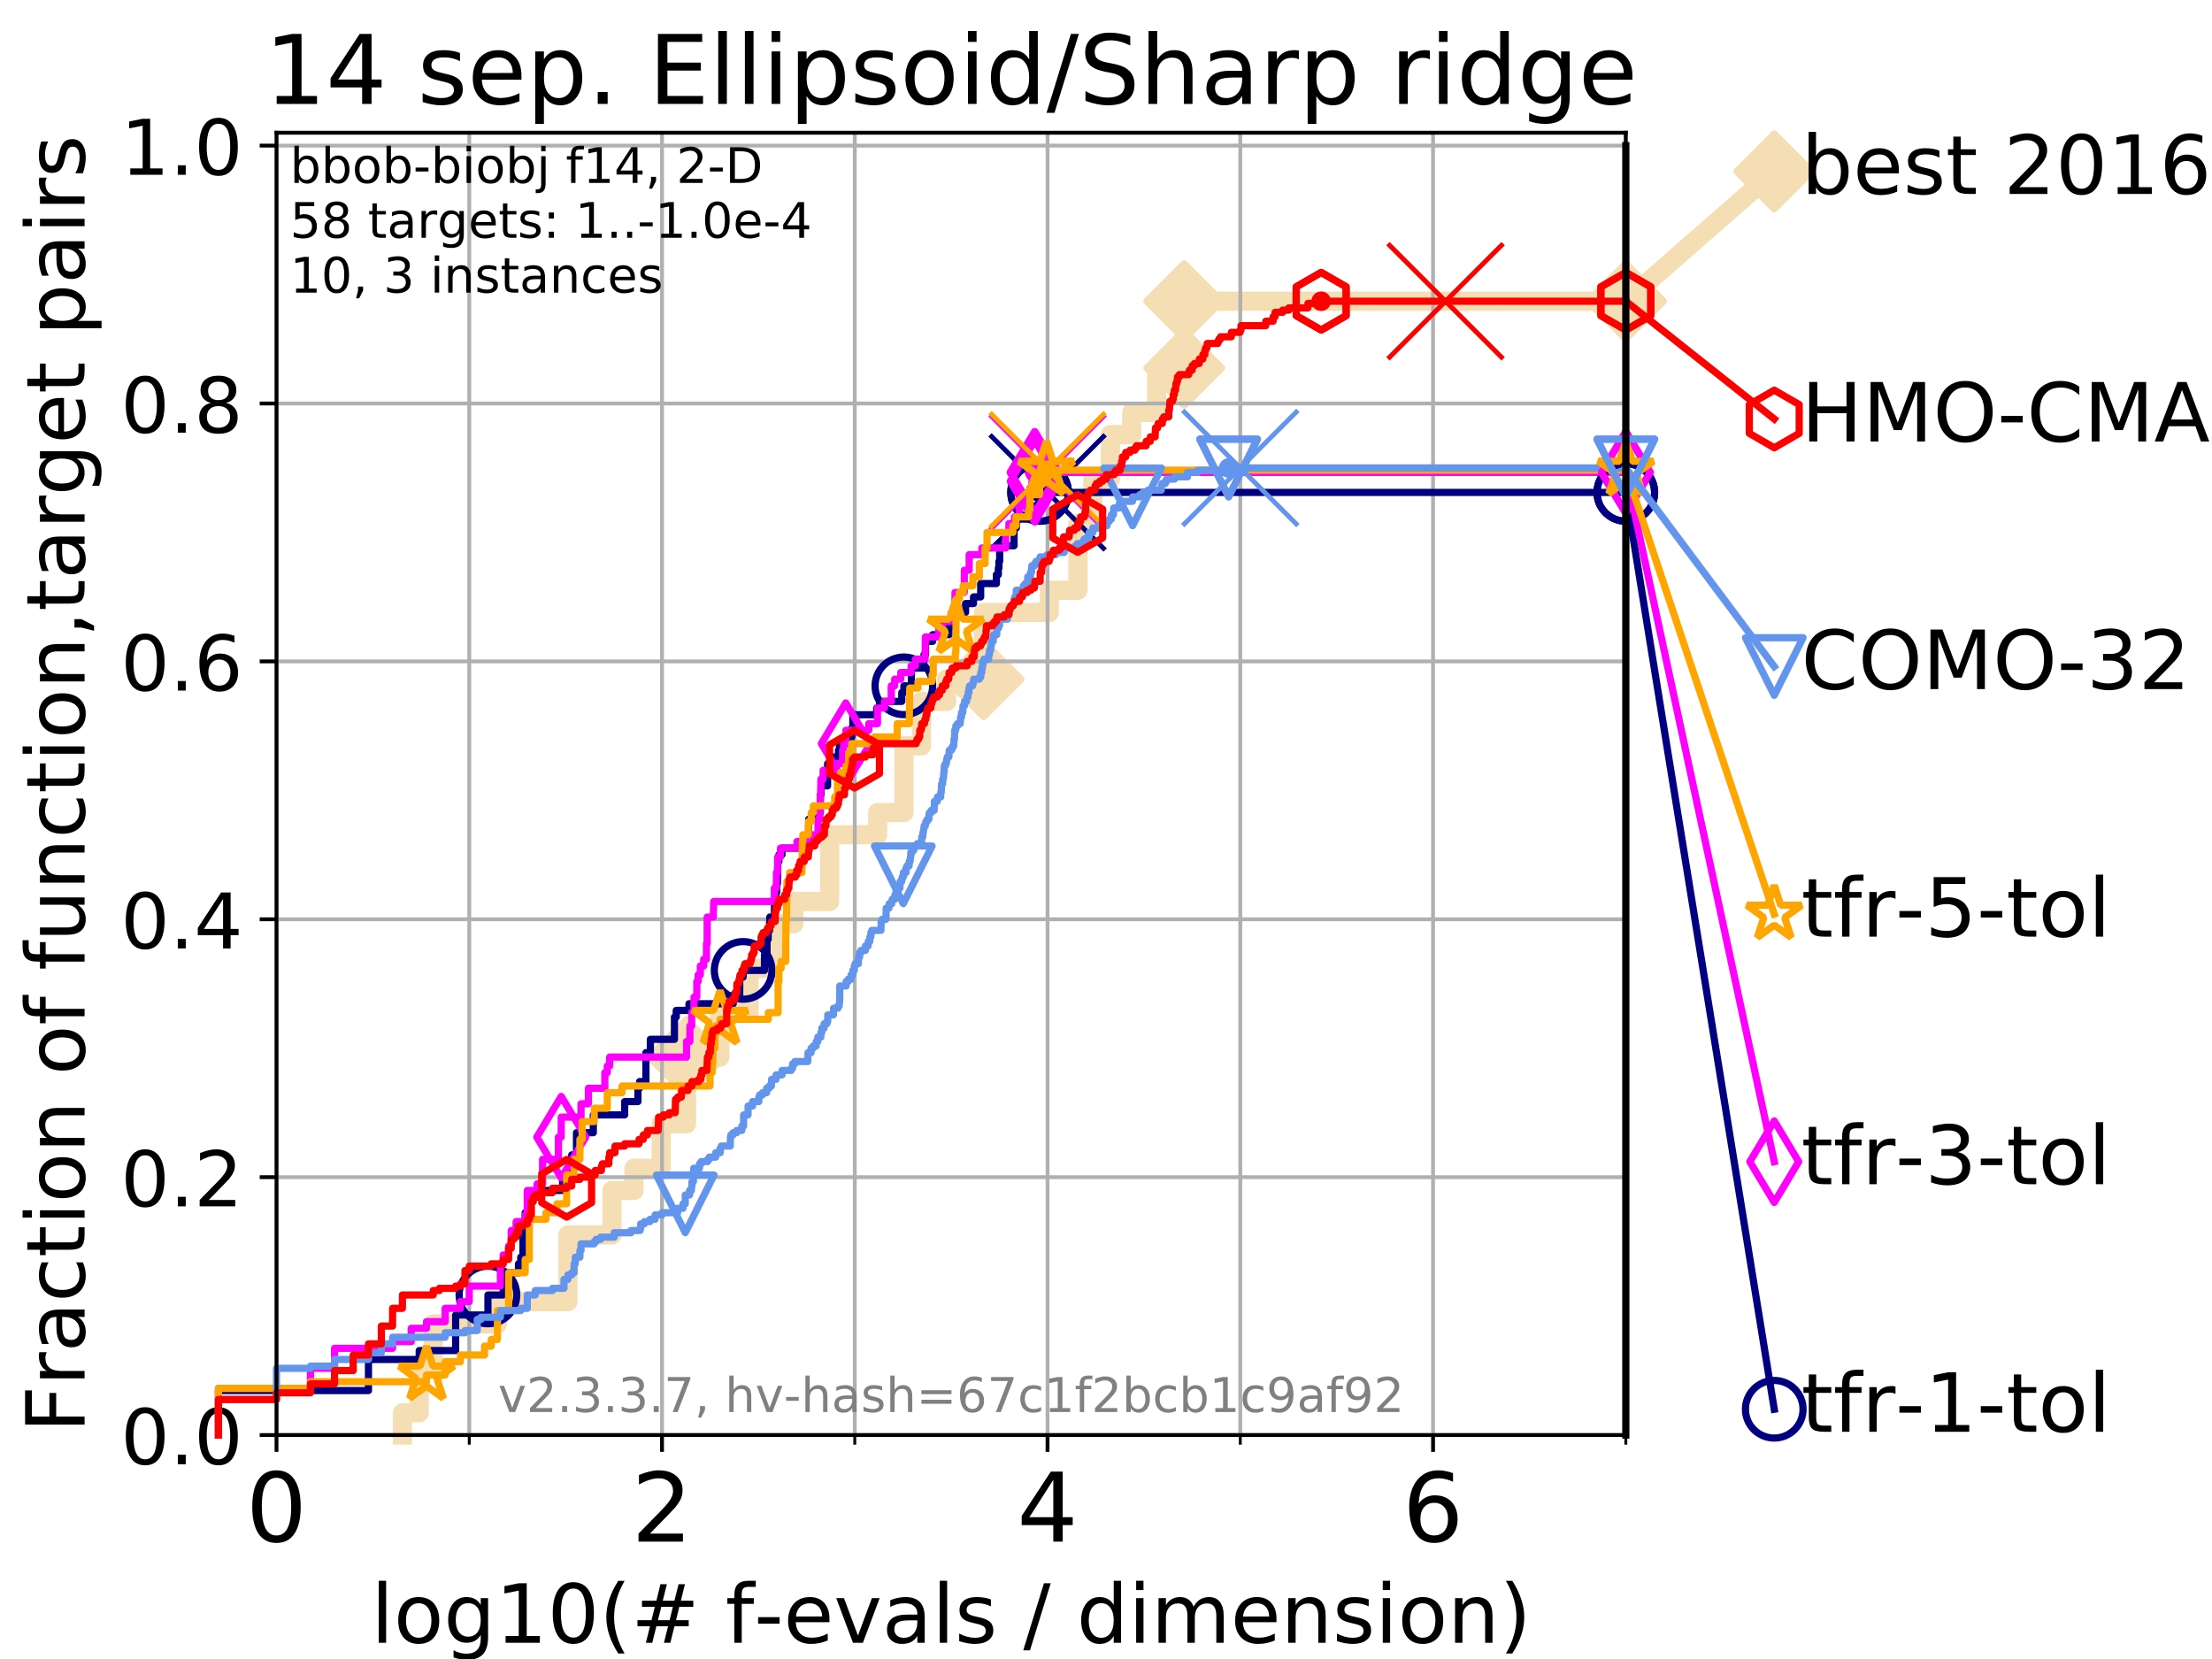 <?xml version="1.0" encoding="utf-8" standalone="no"?>
<!DOCTYPE svg PUBLIC "-//W3C//DTD SVG 1.1//EN"
  "http://www.w3.org/Graphics/SVG/1.1/DTD/svg11.dtd">
<!-- Created with matplotlib (https://matplotlib.org/) -->
<svg height="345.6pt" version="1.1" viewBox="0 0 460.8 345.6" width="460.8pt" xmlns="http://www.w3.org/2000/svg" xmlns:xlink="http://www.w3.org/1999/xlink">
 <defs>
  <style type="text/css">
*{stroke-linecap:butt;stroke-linejoin:round;}
  </style>
 </defs>
 <g id="figure_1">
  <g id="patch_1">
   <path d="M 0 345.6 
L 460.8 345.6 
L 460.8 0 
L 0 0 
z
" style="fill:#ffffff;"/>
  </g>
  <g id="axes_1">
   <g id="patch_2">
    <path d="M 57.6 298.944 
L 338.688 298.944 
L 338.688 27.648 
L 57.6 27.648 
z
" style="fill:#ffffff;"/>
   </g>
   <g id="line2d_1">
    <path d="M 83.83 298.944 
L 83.83 294.313 
L 87.33 294.313 
L 87.33 285.05 
L 90.243 285.05 
L 90.243 275.788 
L 103.623 275.788 
L 103.623 271.157 
L 118.31 271.157 
L 118.31 257.263 
L 127.485 257.263 
L 127.485 248.001 
L 132.06 248.001 
L 132.06 243.37 
L 137.736 243.37 
L 137.736 234.107 
L 143.015 234.107 
L 143.015 220.214 
L 149.955 220.214 
L 149.955 210.951 
L 156.053 210.951 
L 156.053 201.689 
L 161.215 201.689 
L 161.215 192.426 
L 165.393 192.426 
L 165.393 187.795 
L 172.827 187.795 
L 172.827 173.901 
L 182.829 173.901 
L 182.829 169.27 
L 188.317 169.27 
L 188.317 155.377 
L 191.951 155.377 
L 191.951 146.114 
L 197.199 146.114 
L 197.199 141.483 
L 204.893 141.483 
L 204.893 127.589 
L 218.589 127.589 
L 218.589 122.958 
L 224.549 122.958 
L 224.549 109.065 
L 227.652 109.065 
L 227.652 99.802 
L 231.312 99.802 
L 231.312 90.54 
L 235.756 90.54 
L 235.756 85.909 
L 240.968 85.909 
L 240.968 76.646 
L 246.698 76.646 
L 246.698 62.753 
L 338.688 62.753 
" style="fill:none;stroke:#f5deb3;stroke-linecap:square;stroke-width:4;"/>
   </g>
   <g id="line2d_2">
    <defs>
     <path d="M 0 7.778 
L 7.778 0 
L 0 -7.778 
L -7.778 0 
z
" id="mb66bb538ce" style="stroke:#f5deb3;stroke-linejoin:miter;stroke-width:1.5;"/>
    </defs>
    <g>
     <use style="fill:#f5deb3;stroke:#f5deb3;stroke-linejoin:miter;stroke-width:1.5;" x="143.015" xlink:href="#mb66bb538ce" y="220.214"/>
     <use style="fill:#f5deb3;stroke:#f5deb3;stroke-linejoin:miter;stroke-width:1.5;" x="204.893" xlink:href="#mb66bb538ce" y="141.483"/>
     <use style="fill:#f5deb3;stroke:#f5deb3;stroke-linejoin:miter;stroke-width:1.5;" x="246.698" xlink:href="#mb66bb538ce" y="76.646"/>
     <use style="fill:#f5deb3;stroke:#f5deb3;stroke-linejoin:miter;stroke-width:1.5;" x="246.698" xlink:href="#mb66bb538ce" y="62.753"/>
     <use style="fill:#f5deb3;stroke:#f5deb3;stroke-linejoin:miter;stroke-width:1.5;" x="338.688" xlink:href="#mb66bb538ce" y="62.753"/>
    </g>
   </g>
   <g id="line2d_3">
    <path style="fill:none;stroke:#f5deb3;stroke-linecap:square;stroke-width:4;"/>
    <g/>
   </g>
   <g id="line2d_4">
    <path d="M 338.688 62.753 
L 369.608 35.706 
" style="fill:none;stroke:#f5deb3;stroke-linecap:square;stroke-width:4;"/>
    <g>
     <use style="fill:#f5deb3;stroke:#f5deb3;stroke-linejoin:miter;stroke-width:1.5;" x="338.688" xlink:href="#mb66bb538ce" y="62.753"/>
     <use style="fill:#f5deb3;stroke:#f5deb3;stroke-linejoin:miter;stroke-width:1.5;" x="369.608" xlink:href="#mb66bb538ce" y="35.706"/>
    </g>
   </g>
   <g id="matplotlib.axis_1">
    <g id="xtick_1">
     <g id="line2d_5">
      <path clip-path="url(#pb7b800750c)" d="M 57.6 298.944 
L 57.6 27.648 
" style="fill:none;stroke:#b0b0b0;stroke-linecap:square;stroke-width:0.8;"/>
     </g>
     <g id="line2d_6">
      <defs>
       <path d="M 0 0 
L 0 3.5 
" id="m372a874d78" style="stroke:#000000;stroke-width:0.8;"/>
      </defs>
      <g>
       <use style="stroke:#000000;stroke-width:0.8;" x="57.6" xlink:href="#m372a874d78" y="298.944"/>
      </g>
     </g>
     <g id="text_1">
      <!-- 0 -->
      <defs>
       <path d="M 31.781 66.406 
Q 24.172 66.406 20.328 58.906 
Q 16.5 51.422 16.5 36.375 
Q 16.5 21.391 20.328 13.891 
Q 24.172 6.391 31.781 6.391 
Q 39.453 6.391 43.281 13.891 
Q 47.125 21.391 47.125 36.375 
Q 47.125 51.422 43.281 58.906 
Q 39.453 66.406 31.781 66.406 
z
M 31.781 74.219 
Q 44.047 74.219 50.516 64.516 
Q 56.984 54.828 56.984 36.375 
Q 56.984 17.969 50.516 8.266 
Q 44.047 -1.422 31.781 -1.422 
Q 19.531 -1.422 13.062 8.266 
Q 6.594 17.969 6.594 36.375 
Q 6.594 54.828 13.062 64.516 
Q 19.531 74.219 31.781 74.219 
z
" id="DejaVuSans-48"/>
      </defs>
      <g transform="translate(51.237 321.141)scale(0.2 -0.2)">
       <use xlink:href="#DejaVuSans-48"/>
      </g>
     </g>
    </g>
    <g id="xtick_2">
     <g id="line2d_7">
      <path clip-path="url(#pb7b800750c)" d="M 137.911 298.944 
L 137.911 27.648 
" style="fill:none;stroke:#b0b0b0;stroke-linecap:square;stroke-width:0.8;"/>
     </g>
     <g id="line2d_8">
      <g>
       <use style="stroke:#000000;stroke-width:0.8;" x="137.911" xlink:href="#m372a874d78" y="298.944"/>
      </g>
     </g>
     <g id="text_2">
      <!-- 2 -->
      <defs>
       <path d="M 19.188 8.297 
L 53.609 8.297 
L 53.609 0 
L 7.328 0 
L 7.328 8.297 
Q 12.938 14.109 22.625 23.891 
Q 32.328 33.688 34.812 36.531 
Q 39.547 41.844 41.422 45.531 
Q 43.312 49.219 43.312 52.781 
Q 43.312 58.594 39.234 62.25 
Q 35.156 65.922 28.609 65.922 
Q 23.969 65.922 18.812 64.312 
Q 13.672 62.703 7.812 59.422 
L 7.812 69.391 
Q 13.766 71.781 18.938 73 
Q 24.125 74.219 28.422 74.219 
Q 39.75 74.219 46.484 68.547 
Q 53.219 62.891 53.219 53.422 
Q 53.219 48.922 51.531 44.891 
Q 49.859 40.875 45.406 35.406 
Q 44.188 33.984 37.641 27.219 
Q 31.109 20.453 19.188 8.297 
z
" id="DejaVuSans-50"/>
      </defs>
      <g transform="translate(131.548 321.141)scale(0.2 -0.2)">
       <use xlink:href="#DejaVuSans-50"/>
      </g>
     </g>
    </g>
    <g id="xtick_3">
     <g id="line2d_9">
      <path clip-path="url(#pb7b800750c)" d="M 218.222 298.944 
L 218.222 27.648 
" style="fill:none;stroke:#b0b0b0;stroke-linecap:square;stroke-width:0.8;"/>
     </g>
     <g id="line2d_10">
      <g>
       <use style="stroke:#000000;stroke-width:0.8;" x="218.222" xlink:href="#m372a874d78" y="298.944"/>
      </g>
     </g>
     <g id="text_3">
      <!-- 4 -->
      <defs>
       <path d="M 37.797 64.312 
L 12.891 25.391 
L 37.797 25.391 
z
M 35.203 72.906 
L 47.609 72.906 
L 47.609 25.391 
L 58.016 25.391 
L 58.016 17.188 
L 47.609 17.188 
L 47.609 0 
L 37.797 0 
L 37.797 17.188 
L 4.891 17.188 
L 4.891 26.703 
z
" id="DejaVuSans-52"/>
      </defs>
      <g transform="translate(211.859 321.141)scale(0.2 -0.2)">
       <use xlink:href="#DejaVuSans-52"/>
      </g>
     </g>
    </g>
    <g id="xtick_4">
     <g id="line2d_11">
      <path clip-path="url(#pb7b800750c)" d="M 298.533 298.944 
L 298.533 27.648 
" style="fill:none;stroke:#b0b0b0;stroke-linecap:square;stroke-width:0.8;"/>
     </g>
     <g id="line2d_12">
      <g>
       <use style="stroke:#000000;stroke-width:0.8;" x="298.533" xlink:href="#m372a874d78" y="298.944"/>
      </g>
     </g>
     <g id="text_4">
      <!-- 6 -->
      <defs>
       <path d="M 33.016 40.375 
Q 26.375 40.375 22.484 35.828 
Q 18.609 31.297 18.609 23.391 
Q 18.609 15.531 22.484 10.953 
Q 26.375 6.391 33.016 6.391 
Q 39.656 6.391 43.531 10.953 
Q 47.406 15.531 47.406 23.391 
Q 47.406 31.297 43.531 35.828 
Q 39.656 40.375 33.016 40.375 
z
M 52.594 71.297 
L 52.594 62.312 
Q 48.875 64.062 45.094 64.984 
Q 41.312 65.922 37.594 65.922 
Q 27.828 65.922 22.672 59.328 
Q 17.531 52.734 16.797 39.406 
Q 19.672 43.656 24.016 45.922 
Q 28.375 48.188 33.594 48.188 
Q 44.578 48.188 50.953 41.516 
Q 57.328 34.859 57.328 23.391 
Q 57.328 12.156 50.688 5.359 
Q 44.047 -1.422 33.016 -1.422 
Q 20.359 -1.422 13.672 8.266 
Q 6.984 17.969 6.984 36.375 
Q 6.984 53.656 15.188 63.938 
Q 23.391 74.219 37.203 74.219 
Q 40.922 74.219 44.703 73.484 
Q 48.484 72.75 52.594 71.297 
z
" id="DejaVuSans-54"/>
      </defs>
      <g transform="translate(292.17 321.141)scale(0.2 -0.2)">
       <use xlink:href="#DejaVuSans-54"/>
      </g>
     </g>
    </g>
    <g id="xtick_5">
     <g id="line2d_13">
      <path clip-path="url(#pb7b800750c)" d="M 97.755 298.944 
L 97.755 27.648 
" style="fill:none;stroke:#b0b0b0;stroke-linecap:square;stroke-width:0.8;"/>
     </g>
     <g id="line2d_14">
      <defs>
       <path d="M 0 0 
L 0 2 
" id="m79e0c96f13" style="stroke:#000000;stroke-width:0.6;"/>
      </defs>
      <g>
       <use style="stroke:#000000;stroke-width:0.6;" x="97.755" xlink:href="#m79e0c96f13" y="298.944"/>
      </g>
     </g>
    </g>
    <g id="xtick_6">
     <g id="line2d_15">
      <path clip-path="url(#pb7b800750c)" d="M 178.066 298.944 
L 178.066 27.648 
" style="fill:none;stroke:#b0b0b0;stroke-linecap:square;stroke-width:0.8;"/>
     </g>
     <g id="line2d_16">
      <g>
       <use style="stroke:#000000;stroke-width:0.6;" x="178.066" xlink:href="#m79e0c96f13" y="298.944"/>
      </g>
     </g>
    </g>
    <g id="xtick_7">
     <g id="line2d_17">
      <path clip-path="url(#pb7b800750c)" d="M 258.377 298.944 
L 258.377 27.648 
" style="fill:none;stroke:#b0b0b0;stroke-linecap:square;stroke-width:0.8;"/>
     </g>
     <g id="line2d_18">
      <g>
       <use style="stroke:#000000;stroke-width:0.6;" x="258.377" xlink:href="#m79e0c96f13" y="298.944"/>
      </g>
     </g>
    </g>
    <g id="xtick_8">
     <g id="line2d_19">
      <path clip-path="url(#pb7b800750c)" d="M 338.688 298.944 
L 338.688 27.648 
" style="fill:none;stroke:#b0b0b0;stroke-linecap:square;stroke-width:0.8;"/>
     </g>
     <g id="line2d_20">
      <g>
       <use style="stroke:#000000;stroke-width:0.6;" x="338.688" xlink:href="#m79e0c96f13" y="298.944"/>
      </g>
     </g>
    </g>
    <g id="text_5">
     <!-- log10(# f-evals / dimension) -->
     <defs>
      <path d="M 9.422 75.984 
L 18.406 75.984 
L 18.406 0 
L 9.422 0 
z
" id="DejaVuSans-108"/>
      <path d="M 30.609 48.391 
Q 23.391 48.391 19.188 42.75 
Q 14.984 37.109 14.984 27.297 
Q 14.984 17.484 19.156 11.844 
Q 23.344 6.203 30.609 6.203 
Q 37.797 6.203 41.984 11.859 
Q 46.188 17.531 46.188 27.297 
Q 46.188 37.016 41.984 42.703 
Q 37.797 48.391 30.609 48.391 
z
M 30.609 56 
Q 42.328 56 49.016 48.375 
Q 55.719 40.766 55.719 27.297 
Q 55.719 13.875 49.016 6.219 
Q 42.328 -1.422 30.609 -1.422 
Q 18.844 -1.422 12.172 6.219 
Q 5.516 13.875 5.516 27.297 
Q 5.516 40.766 12.172 48.375 
Q 18.844 56 30.609 56 
z
" id="DejaVuSans-111"/>
      <path d="M 45.406 27.984 
Q 45.406 37.75 41.375 43.109 
Q 37.359 48.484 30.078 48.484 
Q 22.859 48.484 18.828 43.109 
Q 14.797 37.75 14.797 27.984 
Q 14.797 18.266 18.828 12.891 
Q 22.859 7.516 30.078 7.516 
Q 37.359 7.516 41.375 12.891 
Q 45.406 18.266 45.406 27.984 
z
M 54.391 6.781 
Q 54.391 -7.172 48.188 -13.984 
Q 42 -20.797 29.203 -20.797 
Q 24.469 -20.797 20.266 -20.094 
Q 16.062 -19.391 12.109 -17.922 
L 12.109 -9.188 
Q 16.062 -11.328 19.922 -12.344 
Q 23.781 -13.375 27.781 -13.375 
Q 36.625 -13.375 41.016 -8.766 
Q 45.406 -4.156 45.406 5.172 
L 45.406 9.625 
Q 42.625 4.781 38.281 2.391 
Q 33.938 0 27.875 0 
Q 17.828 0 11.672 7.656 
Q 5.516 15.328 5.516 27.984 
Q 5.516 40.672 11.672 48.328 
Q 17.828 56 27.875 56 
Q 33.938 56 38.281 53.609 
Q 42.625 51.219 45.406 46.391 
L 45.406 54.688 
L 54.391 54.688 
z
" id="DejaVuSans-103"/>
      <path d="M 12.406 8.297 
L 28.516 8.297 
L 28.516 63.922 
L 10.984 60.406 
L 10.984 69.391 
L 28.422 72.906 
L 38.281 72.906 
L 38.281 8.297 
L 54.391 8.297 
L 54.391 0 
L 12.406 0 
z
" id="DejaVuSans-49"/>
      <path d="M 31 75.875 
Q 24.469 64.656 21.281 53.656 
Q 18.109 42.672 18.109 31.391 
Q 18.109 20.125 21.312 9.062 
Q 24.516 -2 31 -13.188 
L 23.188 -13.188 
Q 15.875 -1.703 12.234 9.375 
Q 8.594 20.453 8.594 31.391 
Q 8.594 42.281 12.203 53.312 
Q 15.828 64.359 23.188 75.875 
z
" id="DejaVuSans-40"/>
      <path d="M 51.125 44 
L 36.922 44 
L 32.812 27.688 
L 47.125 27.688 
z
M 43.797 71.781 
L 38.719 51.516 
L 52.984 51.516 
L 58.109 71.781 
L 65.922 71.781 
L 60.891 51.516 
L 76.125 51.516 
L 76.125 44 
L 58.984 44 
L 54.984 27.688 
L 70.516 27.688 
L 70.516 20.219 
L 53.078 20.219 
L 48 0 
L 40.188 0 
L 45.219 20.219 
L 30.906 20.219 
L 25.875 0 
L 18.016 0 
L 23.094 20.219 
L 7.719 20.219 
L 7.719 27.688 
L 24.906 27.688 
L 29 44 
L 13.281 44 
L 13.281 51.516 
L 30.906 51.516 
L 35.891 71.781 
z
" id="DejaVuSans-35"/>
      <path id="DejaVuSans-32"/>
      <path d="M 37.109 75.984 
L 37.109 68.5 
L 28.516 68.5 
Q 23.688 68.5 21.797 66.547 
Q 19.922 64.594 19.922 59.516 
L 19.922 54.688 
L 34.719 54.688 
L 34.719 47.703 
L 19.922 47.703 
L 19.922 0 
L 10.891 0 
L 10.891 47.703 
L 2.297 47.703 
L 2.297 54.688 
L 10.891 54.688 
L 10.891 58.5 
Q 10.891 67.625 15.141 71.797 
Q 19.391 75.984 28.609 75.984 
z
" id="DejaVuSans-102"/>
      <path d="M 4.891 31.391 
L 31.203 31.391 
L 31.203 23.391 
L 4.891 23.391 
z
" id="DejaVuSans-45"/>
      <path d="M 56.203 29.594 
L 56.203 25.203 
L 14.891 25.203 
Q 15.484 15.922 20.484 11.062 
Q 25.484 6.203 34.422 6.203 
Q 39.594 6.203 44.453 7.469 
Q 49.312 8.734 54.109 11.281 
L 54.109 2.781 
Q 49.266 0.734 44.188 -0.344 
Q 39.109 -1.422 33.891 -1.422 
Q 20.797 -1.422 13.156 6.188 
Q 5.516 13.812 5.516 26.812 
Q 5.516 40.234 12.766 48.109 
Q 20.016 56 32.328 56 
Q 43.359 56 49.781 48.891 
Q 56.203 41.797 56.203 29.594 
z
M 47.219 32.234 
Q 47.125 39.594 43.094 43.984 
Q 39.062 48.391 32.422 48.391 
Q 24.906 48.391 20.391 44.141 
Q 15.875 39.891 15.188 32.172 
z
" id="DejaVuSans-101"/>
      <path d="M 2.984 54.688 
L 12.5 54.688 
L 29.594 8.797 
L 46.688 54.688 
L 56.203 54.688 
L 35.688 0 
L 23.484 0 
z
" id="DejaVuSans-118"/>
      <path d="M 34.281 27.484 
Q 23.391 27.484 19.188 25 
Q 14.984 22.516 14.984 16.5 
Q 14.984 11.719 18.141 8.906 
Q 21.297 6.109 26.703 6.109 
Q 34.188 6.109 38.703 11.406 
Q 43.219 16.703 43.219 25.484 
L 43.219 27.484 
z
M 52.203 31.203 
L 52.203 0 
L 43.219 0 
L 43.219 8.297 
Q 40.141 3.328 35.547 0.953 
Q 30.953 -1.422 24.312 -1.422 
Q 15.922 -1.422 10.953 3.297 
Q 6 8.016 6 15.922 
Q 6 25.141 12.172 29.828 
Q 18.359 34.516 30.609 34.516 
L 43.219 34.516 
L 43.219 35.406 
Q 43.219 41.609 39.141 45 
Q 35.062 48.391 27.688 48.391 
Q 23 48.391 18.547 47.266 
Q 14.109 46.141 10.016 43.891 
L 10.016 52.203 
Q 14.938 54.109 19.578 55.047 
Q 24.219 56 28.609 56 
Q 40.484 56 46.344 49.844 
Q 52.203 43.703 52.203 31.203 
z
" id="DejaVuSans-97"/>
      <path d="M 44.281 53.078 
L 44.281 44.578 
Q 40.484 46.531 36.375 47.5 
Q 32.281 48.484 27.875 48.484 
Q 21.188 48.484 17.844 46.438 
Q 14.5 44.391 14.5 40.281 
Q 14.5 37.156 16.891 35.375 
Q 19.281 33.594 26.516 31.984 
L 29.594 31.297 
Q 39.156 29.25 43.188 25.516 
Q 47.219 21.781 47.219 15.094 
Q 47.219 7.469 41.188 3.016 
Q 35.156 -1.422 24.609 -1.422 
Q 20.219 -1.422 15.453 -0.562 
Q 10.688 0.297 5.422 2 
L 5.422 11.281 
Q 10.406 8.688 15.234 7.391 
Q 20.062 6.109 24.812 6.109 
Q 31.156 6.109 34.562 8.281 
Q 37.984 10.453 37.984 14.406 
Q 37.984 18.062 35.516 20.016 
Q 33.062 21.969 24.703 23.781 
L 21.578 24.516 
Q 13.234 26.266 9.516 29.906 
Q 5.812 33.547 5.812 39.891 
Q 5.812 47.609 11.281 51.797 
Q 16.75 56 26.812 56 
Q 31.781 56 36.172 55.266 
Q 40.578 54.547 44.281 53.078 
z
" id="DejaVuSans-115"/>
      <path d="M 25.391 72.906 
L 33.688 72.906 
L 8.297 -9.281 
L 0 -9.281 
z
" id="DejaVuSans-47"/>
      <path d="M 45.406 46.391 
L 45.406 75.984 
L 54.391 75.984 
L 54.391 0 
L 45.406 0 
L 45.406 8.203 
Q 42.578 3.328 38.25 0.953 
Q 33.938 -1.422 27.875 -1.422 
Q 17.969 -1.422 11.734 6.484 
Q 5.516 14.406 5.516 27.297 
Q 5.516 40.188 11.734 48.094 
Q 17.969 56 27.875 56 
Q 33.938 56 38.25 53.625 
Q 42.578 51.266 45.406 46.391 
z
M 14.797 27.297 
Q 14.797 17.391 18.875 11.75 
Q 22.953 6.109 30.078 6.109 
Q 37.203 6.109 41.297 11.75 
Q 45.406 17.391 45.406 27.297 
Q 45.406 37.203 41.297 42.844 
Q 37.203 48.484 30.078 48.484 
Q 22.953 48.484 18.875 42.844 
Q 14.797 37.203 14.797 27.297 
z
" id="DejaVuSans-100"/>
      <path d="M 9.422 54.688 
L 18.406 54.688 
L 18.406 0 
L 9.422 0 
z
M 9.422 75.984 
L 18.406 75.984 
L 18.406 64.594 
L 9.422 64.594 
z
" id="DejaVuSans-105"/>
      <path d="M 52 44.188 
Q 55.375 50.25 60.062 53.125 
Q 64.75 56 71.094 56 
Q 79.641 56 84.281 50.016 
Q 88.922 44.047 88.922 33.016 
L 88.922 0 
L 79.891 0 
L 79.891 32.719 
Q 79.891 40.578 77.094 44.375 
Q 74.312 48.188 68.609 48.188 
Q 61.625 48.188 57.562 43.547 
Q 53.516 38.922 53.516 30.906 
L 53.516 0 
L 44.484 0 
L 44.484 32.719 
Q 44.484 40.625 41.703 44.406 
Q 38.922 48.188 33.109 48.188 
Q 26.219 48.188 22.156 43.531 
Q 18.109 38.875 18.109 30.906 
L 18.109 0 
L 9.078 0 
L 9.078 54.688 
L 18.109 54.688 
L 18.109 46.188 
Q 21.188 51.219 25.484 53.609 
Q 29.781 56 35.688 56 
Q 41.656 56 45.828 52.969 
Q 50 49.953 52 44.188 
z
" id="DejaVuSans-109"/>
      <path d="M 54.891 33.016 
L 54.891 0 
L 45.906 0 
L 45.906 32.719 
Q 45.906 40.484 42.875 44.328 
Q 39.844 48.188 33.797 48.188 
Q 26.516 48.188 22.312 43.547 
Q 18.109 38.922 18.109 30.906 
L 18.109 0 
L 9.078 0 
L 9.078 54.688 
L 18.109 54.688 
L 18.109 46.188 
Q 21.344 51.125 25.703 53.562 
Q 30.078 56 35.797 56 
Q 45.219 56 50.047 50.172 
Q 54.891 44.344 54.891 33.016 
z
" id="DejaVuSans-110"/>
      <path d="M 8.016 75.875 
L 15.828 75.875 
Q 23.141 64.359 26.781 53.312 
Q 30.422 42.281 30.422 31.391 
Q 30.422 20.453 26.781 9.375 
Q 23.141 -1.703 15.828 -13.188 
L 8.016 -13.188 
Q 14.5 -2 17.703 9.062 
Q 20.906 20.125 20.906 31.391 
Q 20.906 42.672 17.703 53.656 
Q 14.5 64.656 8.016 75.875 
z
" id="DejaVuSans-41"/>
     </defs>
     <g transform="translate(77.303 342.218)scale(0.17 -0.17)">
      <use xlink:href="#DejaVuSans-108"/>
      <use x="27.783" xlink:href="#DejaVuSans-111"/>
      <use x="88.965" xlink:href="#DejaVuSans-103"/>
      <use x="152.441" xlink:href="#DejaVuSans-49"/>
      <use x="216.064" xlink:href="#DejaVuSans-48"/>
      <use x="279.688" xlink:href="#DejaVuSans-40"/>
      <use x="318.701" xlink:href="#DejaVuSans-35"/>
      <use x="402.49" xlink:href="#DejaVuSans-32"/>
      <use x="434.277" xlink:href="#DejaVuSans-102"/>
      <use x="469.404" xlink:href="#DejaVuSans-45"/>
      <use x="505.488" xlink:href="#DejaVuSans-101"/>
      <use x="567.012" xlink:href="#DejaVuSans-118"/>
      <use x="626.191" xlink:href="#DejaVuSans-97"/>
      <use x="687.471" xlink:href="#DejaVuSans-108"/>
      <use x="715.254" xlink:href="#DejaVuSans-115"/>
      <use x="767.354" xlink:href="#DejaVuSans-32"/>
      <use x="799.141" xlink:href="#DejaVuSans-47"/>
      <use x="832.832" xlink:href="#DejaVuSans-32"/>
      <use x="864.619" xlink:href="#DejaVuSans-100"/>
      <use x="928.096" xlink:href="#DejaVuSans-105"/>
      <use x="955.879" xlink:href="#DejaVuSans-109"/>
      <use x="1053.291" xlink:href="#DejaVuSans-101"/>
      <use x="1114.814" xlink:href="#DejaVuSans-110"/>
      <use x="1178.193" xlink:href="#DejaVuSans-115"/>
      <use x="1230.293" xlink:href="#DejaVuSans-105"/>
      <use x="1258.076" xlink:href="#DejaVuSans-111"/>
      <use x="1319.258" xlink:href="#DejaVuSans-110"/>
      <use x="1382.637" xlink:href="#DejaVuSans-41"/>
     </g>
    </g>
   </g>
   <g id="matplotlib.axis_2">
    <g id="ytick_1">
     <g id="line2d_21">
      <path clip-path="url(#pb7b800750c)" d="M 57.6 298.944 
L 338.688 298.944 
" style="fill:none;stroke:#b0b0b0;stroke-linecap:square;stroke-width:0.8;"/>
     </g>
     <g id="line2d_22">
      <defs>
       <path d="M 0 0 
L -3.5 0 
" id="mfaccbe51be" style="stroke:#000000;stroke-width:0.8;"/>
      </defs>
      <g>
       <use style="stroke:#000000;stroke-width:0.8;" x="57.6" xlink:href="#mfaccbe51be" y="298.944"/>
      </g>
     </g>
     <g id="text_6">
      <!-- 0.0 -->
      <defs>
       <path d="M 10.688 12.406 
L 21 12.406 
L 21 0 
L 10.688 0 
z
" id="DejaVuSans-46"/>
      </defs>
      <g transform="translate(25.155 305.023)scale(0.16 -0.16)">
       <use xlink:href="#DejaVuSans-48"/>
       <use x="63.623" xlink:href="#DejaVuSans-46"/>
       <use x="95.41" xlink:href="#DejaVuSans-48"/>
      </g>
     </g>
    </g>
    <g id="ytick_2">
     <g id="line2d_23">
      <path clip-path="url(#pb7b800750c)" d="M 57.6 245.222 
L 338.688 245.222 
" style="fill:none;stroke:#b0b0b0;stroke-linecap:square;stroke-width:0.8;"/>
     </g>
     <g id="line2d_24">
      <g>
       <use style="stroke:#000000;stroke-width:0.8;" x="57.6" xlink:href="#mfaccbe51be" y="245.222"/>
      </g>
     </g>
     <g id="text_7">
      <!-- 0.2 -->
      <g transform="translate(25.155 251.301)scale(0.16 -0.16)">
       <use xlink:href="#DejaVuSans-48"/>
       <use x="63.623" xlink:href="#DejaVuSans-46"/>
       <use x="95.41" xlink:href="#DejaVuSans-50"/>
      </g>
     </g>
    </g>
    <g id="ytick_3">
     <g id="line2d_25">
      <path clip-path="url(#pb7b800750c)" d="M 57.6 191.5 
L 338.688 191.5 
" style="fill:none;stroke:#b0b0b0;stroke-linecap:square;stroke-width:0.8;"/>
     </g>
     <g id="line2d_26">
      <g>
       <use style="stroke:#000000;stroke-width:0.8;" x="57.6" xlink:href="#mfaccbe51be" y="191.5"/>
      </g>
     </g>
     <g id="text_8">
      <!-- 0.4 -->
      <g transform="translate(25.155 197.579)scale(0.16 -0.16)">
       <use xlink:href="#DejaVuSans-48"/>
       <use x="63.623" xlink:href="#DejaVuSans-46"/>
       <use x="95.41" xlink:href="#DejaVuSans-52"/>
      </g>
     </g>
    </g>
    <g id="ytick_4">
     <g id="line2d_27">
      <path clip-path="url(#pb7b800750c)" d="M 57.6 137.778 
L 338.688 137.778 
" style="fill:none;stroke:#b0b0b0;stroke-linecap:square;stroke-width:0.8;"/>
     </g>
     <g id="line2d_28">
      <g>
       <use style="stroke:#000000;stroke-width:0.8;" x="57.6" xlink:href="#mfaccbe51be" y="137.778"/>
      </g>
     </g>
     <g id="text_9">
      <!-- 0.6 -->
      <g transform="translate(25.155 143.857)scale(0.16 -0.16)">
       <use xlink:href="#DejaVuSans-48"/>
       <use x="63.623" xlink:href="#DejaVuSans-46"/>
       <use x="95.41" xlink:href="#DejaVuSans-54"/>
      </g>
     </g>
    </g>
    <g id="ytick_5">
     <g id="line2d_29">
      <path clip-path="url(#pb7b800750c)" d="M 57.6 84.056 
L 338.688 84.056 
" style="fill:none;stroke:#b0b0b0;stroke-linecap:square;stroke-width:0.8;"/>
     </g>
     <g id="line2d_30">
      <g>
       <use style="stroke:#000000;stroke-width:0.8;" x="57.6" xlink:href="#mfaccbe51be" y="84.056"/>
      </g>
     </g>
     <g id="text_10">
      <!-- 0.8 -->
      <defs>
       <path d="M 31.781 34.625 
Q 24.75 34.625 20.719 30.859 
Q 16.703 27.094 16.703 20.516 
Q 16.703 13.922 20.719 10.156 
Q 24.75 6.391 31.781 6.391 
Q 38.812 6.391 42.859 10.172 
Q 46.922 13.969 46.922 20.516 
Q 46.922 27.094 42.891 30.859 
Q 38.875 34.625 31.781 34.625 
z
M 21.922 38.812 
Q 15.578 40.375 12.031 44.719 
Q 8.5 49.078 8.5 55.328 
Q 8.5 64.062 14.719 69.141 
Q 20.953 74.219 31.781 74.219 
Q 42.672 74.219 48.875 69.141 
Q 55.078 64.062 55.078 55.328 
Q 55.078 49.078 51.531 44.719 
Q 48 40.375 41.703 38.812 
Q 48.828 37.156 52.797 32.312 
Q 56.781 27.484 56.781 20.516 
Q 56.781 9.906 50.312 4.234 
Q 43.844 -1.422 31.781 -1.422 
Q 19.734 -1.422 13.25 4.234 
Q 6.781 9.906 6.781 20.516 
Q 6.781 27.484 10.781 32.312 
Q 14.797 37.156 21.922 38.812 
z
M 18.312 54.391 
Q 18.312 48.734 21.844 45.562 
Q 25.391 42.391 31.781 42.391 
Q 38.141 42.391 41.719 45.562 
Q 45.312 48.734 45.312 54.391 
Q 45.312 60.062 41.719 63.234 
Q 38.141 66.406 31.781 66.406 
Q 25.391 66.406 21.844 63.234 
Q 18.312 60.062 18.312 54.391 
z
" id="DejaVuSans-56"/>
      </defs>
      <g transform="translate(25.155 90.135)scale(0.16 -0.16)">
       <use xlink:href="#DejaVuSans-48"/>
       <use x="63.623" xlink:href="#DejaVuSans-46"/>
       <use x="95.41" xlink:href="#DejaVuSans-56"/>
      </g>
     </g>
    </g>
    <g id="ytick_6">
     <g id="line2d_31">
      <path clip-path="url(#pb7b800750c)" d="M 57.6 30.334 
L 338.688 30.334 
" style="fill:none;stroke:#b0b0b0;stroke-linecap:square;stroke-width:0.8;"/>
     </g>
     <g id="line2d_32">
      <g>
       <use style="stroke:#000000;stroke-width:0.8;" x="57.6" xlink:href="#mfaccbe51be" y="30.334"/>
      </g>
     </g>
     <g id="text_11">
      <!-- 1.0 -->
      <g transform="translate(25.155 36.413)scale(0.16 -0.16)">
       <use xlink:href="#DejaVuSans-49"/>
       <use x="63.623" xlink:href="#DejaVuSans-46"/>
       <use x="95.41" xlink:href="#DejaVuSans-48"/>
      </g>
     </g>
    </g>
    <g id="text_12">
     <!-- Fraction of function,target pairs -->
     <defs>
      <path d="M 9.812 72.906 
L 51.703 72.906 
L 51.703 64.594 
L 19.672 64.594 
L 19.672 43.109 
L 48.578 43.109 
L 48.578 34.812 
L 19.672 34.812 
L 19.672 0 
L 9.812 0 
z
" id="DejaVuSans-70"/>
      <path d="M 41.109 46.297 
Q 39.594 47.172 37.812 47.578 
Q 36.031 48 33.891 48 
Q 26.266 48 22.188 43.047 
Q 18.109 38.094 18.109 28.812 
L 18.109 0 
L 9.078 0 
L 9.078 54.688 
L 18.109 54.688 
L 18.109 46.188 
Q 20.953 51.172 25.484 53.578 
Q 30.031 56 36.531 56 
Q 37.453 56 38.578 55.875 
Q 39.703 55.766 41.062 55.516 
z
" id="DejaVuSans-114"/>
      <path d="M 48.781 52.594 
L 48.781 44.188 
Q 44.969 46.297 41.141 47.344 
Q 37.312 48.391 33.406 48.391 
Q 24.656 48.391 19.812 42.844 
Q 14.984 37.312 14.984 27.297 
Q 14.984 17.281 19.812 11.734 
Q 24.656 6.203 33.406 6.203 
Q 37.312 6.203 41.141 7.25 
Q 44.969 8.297 48.781 10.406 
L 48.781 2.094 
Q 45.016 0.344 40.984 -0.531 
Q 36.969 -1.422 32.422 -1.422 
Q 20.062 -1.422 12.781 6.344 
Q 5.516 14.109 5.516 27.297 
Q 5.516 40.672 12.859 48.328 
Q 20.219 56 33.016 56 
Q 37.156 56 41.109 55.141 
Q 45.062 54.297 48.781 52.594 
z
" id="DejaVuSans-99"/>
      <path d="M 18.312 70.219 
L 18.312 54.688 
L 36.812 54.688 
L 36.812 47.703 
L 18.312 47.703 
L 18.312 18.016 
Q 18.312 11.328 20.141 9.422 
Q 21.969 7.516 27.594 7.516 
L 36.812 7.516 
L 36.812 0 
L 27.594 0 
Q 17.188 0 13.234 3.875 
Q 9.281 7.766 9.281 18.016 
L 9.281 47.703 
L 2.688 47.703 
L 2.688 54.688 
L 9.281 54.688 
L 9.281 70.219 
z
" id="DejaVuSans-116"/>
      <path d="M 8.5 21.578 
L 8.5 54.688 
L 17.484 54.688 
L 17.484 21.922 
Q 17.484 14.156 20.5 10.266 
Q 23.531 6.391 29.594 6.391 
Q 36.859 6.391 41.078 11.031 
Q 45.312 15.672 45.312 23.688 
L 45.312 54.688 
L 54.297 54.688 
L 54.297 0 
L 45.312 0 
L 45.312 8.406 
Q 42.047 3.422 37.719 1 
Q 33.406 -1.422 27.688 -1.422 
Q 18.266 -1.422 13.375 4.438 
Q 8.5 10.297 8.5 21.578 
z
M 31.109 56 
z
" id="DejaVuSans-117"/>
      <path d="M 11.719 12.406 
L 22.016 12.406 
L 22.016 4 
L 14.016 -11.625 
L 7.719 -11.625 
L 11.719 4 
z
" id="DejaVuSans-44"/>
      <path d="M 18.109 8.203 
L 18.109 -20.797 
L 9.078 -20.797 
L 9.078 54.688 
L 18.109 54.688 
L 18.109 46.391 
Q 20.953 51.266 25.266 53.625 
Q 29.594 56 35.594 56 
Q 45.562 56 51.781 48.094 
Q 58.016 40.188 58.016 27.297 
Q 58.016 14.406 51.781 6.484 
Q 45.562 -1.422 35.594 -1.422 
Q 29.594 -1.422 25.266 0.953 
Q 20.953 3.328 18.109 8.203 
z
M 48.688 27.297 
Q 48.688 37.203 44.609 42.844 
Q 40.531 48.484 33.406 48.484 
Q 26.266 48.484 22.188 42.844 
Q 18.109 37.203 18.109 27.297 
Q 18.109 17.391 22.188 11.75 
Q 26.266 6.109 33.406 6.109 
Q 40.531 6.109 44.609 11.75 
Q 48.688 17.391 48.688 27.297 
z
" id="DejaVuSans-112"/>
     </defs>
     <g transform="translate(17.62 298.435)rotate(-90)scale(0.17 -0.17)">
      <use xlink:href="#DejaVuSans-70"/>
      <use x="57.41" xlink:href="#DejaVuSans-114"/>
      <use x="98.523" xlink:href="#DejaVuSans-97"/>
      <use x="159.803" xlink:href="#DejaVuSans-99"/>
      <use x="214.783" xlink:href="#DejaVuSans-116"/>
      <use x="253.992" xlink:href="#DejaVuSans-105"/>
      <use x="281.775" xlink:href="#DejaVuSans-111"/>
      <use x="342.957" xlink:href="#DejaVuSans-110"/>
      <use x="406.336" xlink:href="#DejaVuSans-32"/>
      <use x="438.123" xlink:href="#DejaVuSans-111"/>
      <use x="499.305" xlink:href="#DejaVuSans-102"/>
      <use x="534.51" xlink:href="#DejaVuSans-32"/>
      <use x="566.297" xlink:href="#DejaVuSans-102"/>
      <use x="601.502" xlink:href="#DejaVuSans-117"/>
      <use x="664.881" xlink:href="#DejaVuSans-110"/>
      <use x="728.26" xlink:href="#DejaVuSans-99"/>
      <use x="783.24" xlink:href="#DejaVuSans-116"/>
      <use x="822.449" xlink:href="#DejaVuSans-105"/>
      <use x="850.232" xlink:href="#DejaVuSans-111"/>
      <use x="911.414" xlink:href="#DejaVuSans-110"/>
      <use x="974.793" xlink:href="#DejaVuSans-44"/>
      <use x="1006.58" xlink:href="#DejaVuSans-116"/>
      <use x="1045.789" xlink:href="#DejaVuSans-97"/>
      <use x="1107.068" xlink:href="#DejaVuSans-114"/>
      <use x="1148.166" xlink:href="#DejaVuSans-103"/>
      <use x="1211.643" xlink:href="#DejaVuSans-101"/>
      <use x="1273.166" xlink:href="#DejaVuSans-116"/>
      <use x="1312.375" xlink:href="#DejaVuSans-32"/>
      <use x="1344.162" xlink:href="#DejaVuSans-112"/>
      <use x="1407.639" xlink:href="#DejaVuSans-97"/>
      <use x="1468.918" xlink:href="#DejaVuSans-105"/>
      <use x="1496.701" xlink:href="#DejaVuSans-114"/>
      <use x="1537.814" xlink:href="#DejaVuSans-115"/>
     </g>
    </g>
   </g>
   <g id="line2d_33">
    <defs>
     <path d="M 0 1.5 
C 0.398 1.5 0.779 1.342 1.061 1.061 
C 1.342 0.779 1.5 0.398 1.5 0 
C 1.5 -0.398 1.342 -0.779 1.061 -1.061 
C 0.779 -1.342 0.398 -1.5 0 -1.5 
C -0.398 -1.5 -0.779 -1.342 -1.061 -1.061 
C -1.342 -0.779 -1.5 -0.398 -1.5 0 
C -1.5 0.398 -1.342 0.779 -1.061 1.061 
C -0.779 1.342 -0.398 1.5 0 1.5 
z
" id="m323c796c7e" style="stroke:#f5deb3;"/>
    </defs>
    <g>
     <use style="fill:#f5deb3;stroke:#f5deb3;" x="246.698" xlink:href="#m323c796c7e" y="62.753"/>
     <use style="fill:#f5deb3;stroke:#f5deb3;" x="246.698" xlink:href="#m323c796c7e" y="62.753"/>
    </g>
   </g>
   <g id="line2d_34">
    <defs>
     <path d="M 0 1.5 
C 0.398 1.5 0.779 1.342 1.061 1.061 
C 1.342 0.779 1.5 0.398 1.5 0 
C 1.5 -0.398 1.342 -0.779 1.061 -1.061 
C 0.779 -1.342 0.398 -1.5 0 -1.5 
C -0.398 -1.5 -0.779 -1.342 -1.061 -1.061 
C -1.342 -0.779 -1.5 -0.398 -1.5 0 
C -1.5 0.398 -1.342 0.779 -1.061 1.061 
C -0.779 1.342 -0.398 1.5 0 1.5 
z
" id="m87c0ca70c7" style="stroke:#000080;"/>
    </defs>
    <g>
     <use style="fill:#000080;stroke:#000080;" x="216.573" xlink:href="#m87c0ca70c7" y="102.581"/>
     <use style="fill:#000080;stroke:#000080;" x="216.573" xlink:href="#m87c0ca70c7" y="102.581"/>
    </g>
   </g>
   <g id="line2d_35">
    <path d="M 45.512 298.944 
L 45.512 289.682 
L 76.759 289.682 
L 76.759 283.198 
L 87.33 283.198 
L 87.33 281.345 
L 94.921 281.345 
L 94.921 273.935 
L 101.647 273.935 
L 101.647 269.767 
L 104.826 269.767 
L 104.826 266.526 
L 105.952 266.526 
L 105.952 265.136 
L 108.006 265.136 
L 108.006 263.284 
L 108.484 263.284 
L 108.484 261.894 
L 108.949 261.894 
L 108.949 257.263 
L 109.402 257.263 
L 109.402 252.632 
L 110.274 252.632 
L 110.274 249.39 
L 111.897 249.39 
L 111.897 248.001 
L 117.203 248.001 
L 117.203 245.222 
L 118.577 245.222 
L 118.577 242.443 
L 119.097 242.443 
L 119.097 240.591 
L 120.094 240.591 
L 120.094 235.96 
L 123.594 235.96 
L 123.594 232.255 
L 130.128 232.255 
L 130.128 229.476 
L 132.894 229.476 
L 132.894 226.697 
L 133.239 226.697 
L 133.239 225.308 
L 134.556 225.308 
L 134.556 219.287 
L 135.482 219.287 
L 135.482 216.509 
L 140.499 216.509 
L 140.499 211.877 
L 140.871 211.877 
L 140.871 210.488 
L 143.528 210.488 
L 143.528 209.099 
L 152.737 209.099 
L 152.737 207.246 
L 154.098 207.246 
L 154.098 203.541 
L 154.807 203.541 
L 154.807 202.152 
L 159.253 202.152 
L 159.253 198.91 
L 159.783 198.91 
L 159.783 195.668 
L 160.03 195.668 
L 160.03 193.816 
L 160.322 193.816 
L 160.37 191.037 
L 161.329 191.037 
L 161.329 187.332 
L 161.623 187.332 
L 161.623 185.943 
L 161.801 185.943 
L 161.801 184.09 
L 161.956 184.09 
L 162.043 179.459 
L 162.26 179.459 
L 162.26 178.07 
L 162.896 178.07 
L 162.896 176.68 
L 168.385 176.68 
L 168.476 170.66 
L 170.297 170.66 
L 170.297 169.27 
L 170.899 169.27 
L 170.899 165.565 
L 171.043 165.565 
L 171.043 163.713 
L 172.398 163.713 
L 172.41 159.082 
L 173.36 159.082 
L 173.36 157.692 
L 174.68 157.692 
L 174.68 156.303 
L 174.88 156.303 
L 174.88 154.914 
L 177.282 154.914 
L 177.282 153.524 
L 177.436 153.524 
L 177.436 151.672 
L 177.66 151.672 
L 177.66 148.893 
L 182.628 148.893 
L 182.628 147.504 
L 183.229 147.504 
L 183.229 146.114 
L 187.855 146.114 
L 187.855 144.262 
L 188.293 144.262 
L 188.293 142.872 
L 189.855 142.872 
L 189.855 139.167 
L 192.386 139.167 
L 192.485 136.389 
L 192.81 136.389 
L 192.81 133.61 
L 194.285 133.61 
L 194.285 132.221 
L 197.715 132.221 
L 197.715 130.368 
L 199.058 130.368 
L 199.058 127.589 
L 201.142 127.589 
L 201.142 125.737 
L 202.802 125.737 
L 202.802 124.348 
L 204.292 124.348 
L 204.292 121.569 
L 207.568 121.569 
L 207.568 119.716 
L 207.973 119.716 
L 207.973 118.327 
L 208.098 118.327 
L 208.098 116.938 
L 208.25 116.938 
L 208.25 113.696 
L 211.249 113.696 
L 211.249 109.991 
L 211.729 109.991 
L 211.729 108.138 
L 214.165 108.138 
L 214.165 106.749 
L 216.338 106.749 
L 216.338 105.36 
L 216.573 105.36 
L 216.573 102.581 
L 338.688 102.581 
L 338.688 102.581 
" style="fill:none;stroke:#000080;stroke-linecap:square;stroke-width:1.5;"/>
   </g>
   <g id="line2d_36">
    <defs>
     <path d="M 0 6 
C 1.591 6 3.117 5.368 4.243 4.243 
C 5.368 3.117 6 1.591 6 0 
C 6 -1.591 5.368 -3.117 4.243 -4.243 
C 3.117 -5.368 1.591 -6 0 -6 
C -1.591 -6 -3.117 -5.368 -4.243 -4.243 
C -5.368 -3.117 -6 -1.591 -6 0 
C -6 1.591 -5.368 3.117 -4.243 4.243 
C -3.117 5.368 -1.591 6 0 6 
z
" id="m0e69d93121" style="stroke:#000080;stroke-width:1.5;"/>
    </defs>
    <g>
     <use style="fill-opacity:0;stroke:#000080;stroke-width:1.5;" x="101.647" xlink:href="#m0e69d93121" y="269.767"/>
     <use style="fill-opacity:0;stroke:#000080;stroke-width:1.5;" x="154.807" xlink:href="#m0e69d93121" y="202.152"/>
     <use style="fill-opacity:0;stroke:#000080;stroke-width:1.5;" x="188.293" xlink:href="#m0e69d93121" y="142.872"/>
     <use style="fill-opacity:0;stroke:#000080;stroke-width:1.5;" x="216.573" xlink:href="#m0e69d93121" y="102.581"/>
     <use style="fill-opacity:0;stroke:#000080;stroke-width:1.5;" x="216.573" xlink:href="#m0e69d93121" y="102.581"/>
     <use style="fill-opacity:0;stroke:#000080;stroke-width:1.5;" x="338.688" xlink:href="#m0e69d93121" y="102.581"/>
    </g>
   </g>
   <g id="line2d_37">
    <path style="fill:none;stroke:#000080;stroke-linecap:square;stroke-width:1.5;"/>
    <g/>
   </g>
   <g id="line2d_38">
    <path clip-path="url(#pb7b800750c)" d="M 218.225 102.581 
" style="fill:none;stroke:#000080;stroke-linecap:square;stroke-width:1.5;"/>
    <defs>
     <path d="M -12 12 
L 12 -12 
M -12 -12 
L 12 12 
" id="mbb3d6913f4" style="stroke:#000080;"/>
    </defs>
    <g clip-path="url(#pb7b800750c)">
     <use style="fill:#000080;stroke:#000080;" x="218.225" xlink:href="#mbb3d6913f4" y="102.581"/>
    </g>
   </g>
   <g id="line2d_39">
    <defs>
     <path d="M 0 1.5 
C 0.398 1.5 0.779 1.342 1.061 1.061 
C 1.342 0.779 1.5 0.398 1.5 0 
C 1.5 -0.398 1.342 -0.779 1.061 -1.061 
C 0.779 -1.342 0.398 -1.5 0 -1.5 
C -0.398 -1.5 -0.779 -1.342 -1.061 -1.061 
C -1.342 -0.779 -1.5 -0.398 -1.5 0 
C -1.5 0.398 -1.342 0.779 -1.061 1.061 
C -0.779 1.342 -0.398 1.5 0 1.5 
z
" id="m469ad7fe18" style="stroke:#ff00ff;"/>
    </defs>
    <g>
     <use style="fill:#ff00ff;stroke:#ff00ff;" x="215.554" xlink:href="#m469ad7fe18" y="98.413"/>
     <use style="fill:#ff00ff;stroke:#ff00ff;" x="215.554" xlink:href="#m469ad7fe18" y="98.413"/>
    </g>
   </g>
   <g id="line2d_40">
    <path d="M 45.512 298.944 
L 45.512 289.218 
L 64.671 289.218 
L 64.671 285.05 
L 69.688 285.05 
L 69.688 280.882 
L 81.776 280.882 
L 81.776 279.493 
L 85.667 279.493 
L 85.667 276.714 
L 88.847 276.714 
L 88.847 275.325 
L 92.738 275.325 
L 92.738 272.546 
L 95.918 272.546 
L 95.918 271.157 
L 97.755 271.157 
L 97.755 267.915 
L 104.235 267.915 
L 104.235 263.284 
L 104.826 263.284 
L 104.826 261.431 
L 105.952 261.431 
L 105.952 259.579 
L 106.489 259.579 
L 106.489 256.337 
L 107.515 256.337 
L 107.515 254.484 
L 109.402 254.484 
L 109.402 253.095 
L 109.843 253.095 
L 109.843 248.001 
L 111.897 248.001 
L 111.897 246.611 
L 113.023 246.611 
L 113.023 241.517 
L 116.323 241.517 
L 116.323 236.886 
L 116.914 236.886 
L 116.914 232.718 
L 121.037 232.718 
L 121.037 229.939 
L 122.573 229.939 
L 122.573 226.697 
L 125.996 226.697 
L 125.996 223.455 
L 126.507 223.455 
L 126.507 222.066 
L 127.003 222.066 
L 127.003 220.214 
L 143.015 220.214 
L 143.015 216.972 
L 143.716 216.972 
L 143.716 213.73 
L 144.087 213.73 
L 144.087 210.951 
L 144.57 210.951 
L 144.57 207.709 
L 145.155 207.709 
L 145.155 204.467 
L 145.441 204.467 
L 145.441 203.078 
L 145.888 203.078 
L 145.888 201.226 
L 146.591 201.226 
L 146.591 199.836 
L 147.165 199.836 
L 147.165 196.594 
L 147.318 196.594 
L 147.318 191.037 
L 148.592 191.037 
L 148.686 187.795 
L 161.307 187.795 
L 161.307 185.016 
L 161.735 185.016 
L 161.735 181.775 
L 161.977 181.775 
L 161.999 178.533 
L 162.581 178.533 
L 162.581 176.68 
L 166.031 176.68 
L 166.031 175.291 
L 168.4 175.291 
L 168.4 173.901 
L 170.406 173.901 
L 170.406 170.66 
L 170.794 170.66 
L 170.886 165.565 
L 170.965 165.565 
L 171.004 162.323 
L 171.468 162.323 
L 171.468 160.471 
L 173.811 160.471 
L 173.811 159.082 
L 175.527 159.082 
L 175.527 156.303 
L 175.738 156.303 
L 175.738 154.914 
L 176.19 154.914 
L 176.209 152.135 
L 180.982 152.135 
L 180.982 150.745 
L 182.795 150.745 
L 182.795 147.504 
L 184.237 147.504 
L 184.237 146.114 
L 185.664 146.114 
L 185.664 142.872 
L 186.371 142.872 
L 186.371 141.483 
L 187.645 141.483 
L 187.645 140.094 
L 189.802 140.094 
L 189.802 138.704 
L 190.695 138.704 
L 190.695 137.315 
L 192.701 137.315 
L 192.769 132.684 
L 195.577 132.684 
L 195.577 130.831 
L 196.282 130.831 
L 196.282 129.442 
L 198.181 129.442 
L 198.181 127.589 
L 198.808 127.589 
L 198.808 126.2 
L 198.94 126.2 
L 198.94 123.421 
L 200.873 123.421 
L 200.89 118.79 
L 201.894 118.79 
L 201.894 115.548 
L 204.522 115.548 
L 204.522 114.159 
L 209.51 114.159 
L 209.51 110.917 
L 210.171 110.917 
L 210.171 109.065 
L 211.335 109.065 
L 211.335 107.675 
L 212.31 107.675 
L 212.31 104.897 
L 214.577 104.897 
L 214.577 101.655 
L 214.984 101.655 
L 214.984 100.265 
L 215.554 100.265 
L 215.554 98.413 
L 338.688 98.413 
L 338.688 98.413 
" style="fill:none;stroke:#ff00ff;stroke-linecap:square;stroke-width:1.5;"/>
   </g>
   <g id="line2d_41">
    <defs>
     <path d="M 0 8.485 
L 5.091 0 
L 0 -8.485 
L -5.091 0 
z
" id="mcc1be79c27" style="stroke:#ff00ff;stroke-linejoin:miter;stroke-width:1.5;"/>
    </defs>
    <g>
     <use style="fill-opacity:0;stroke:#ff00ff;stroke-linejoin:miter;stroke-width:1.5;" x="116.914" xlink:href="#mcc1be79c27" y="236.886"/>
     <use style="fill-opacity:0;stroke:#ff00ff;stroke-linejoin:miter;stroke-width:1.5;" x="176.19" xlink:href="#mcc1be79c27" y="154.914"/>
     <use style="fill-opacity:0;stroke:#ff00ff;stroke-linejoin:miter;stroke-width:1.5;" x="215.554" xlink:href="#mcc1be79c27" y="100.265"/>
     <use style="fill-opacity:0;stroke:#ff00ff;stroke-linejoin:miter;stroke-width:1.5;" x="215.554" xlink:href="#mcc1be79c27" y="98.413"/>
     <use style="fill-opacity:0;stroke:#ff00ff;stroke-linejoin:miter;stroke-width:1.5;" x="215.554" xlink:href="#mcc1be79c27" y="98.413"/>
     <use style="fill-opacity:0;stroke:#ff00ff;stroke-linejoin:miter;stroke-width:1.5;" x="338.688" xlink:href="#mcc1be79c27" y="98.413"/>
    </g>
   </g>
   <g id="line2d_42">
    <path style="fill:none;stroke:#ff00ff;stroke-linecap:square;stroke-width:1.5;"/>
    <g/>
   </g>
   <g id="line2d_43">
    <path clip-path="url(#pb7b800750c)" d="M 218.223 98.413 
" style="fill:none;stroke:#ff00ff;stroke-linecap:square;stroke-width:1.5;"/>
    <defs>
     <path d="M -12 12 
L 12 -12 
M -12 -12 
L 12 12 
" id="m59133539d9" style="stroke:#ff00ff;"/>
    </defs>
    <g clip-path="url(#pb7b800750c)">
     <use style="fill:#ff00ff;stroke:#ff00ff;" x="218.223" xlink:href="#m59133539d9" y="98.413"/>
    </g>
   </g>
   <g id="line2d_44">
    <defs>
     <path d="M 0 1.5 
C 0.398 1.5 0.779 1.342 1.061 1.061 
C 1.342 0.779 1.5 0.398 1.5 0 
C 1.5 -0.398 1.342 -0.779 1.061 -1.061 
C 0.779 -1.342 0.398 -1.5 0 -1.5 
C -0.398 -1.5 -0.779 -1.342 -1.061 -1.061 
C -1.342 -0.779 -1.5 -0.398 -1.5 0 
C -1.5 0.398 -1.342 0.779 -1.061 1.061 
C -0.779 1.342 -0.398 1.5 0 1.5 
z
" id="m4cbafdb22b" style="stroke:#ffa500;"/>
    </defs>
    <g>
     <use style="fill:#ffa500;stroke:#ffa500;" x="217.985" xlink:href="#m4cbafdb22b" y="97.95"/>
     <use style="fill:#ffa500;stroke:#ffa500;" x="217.985" xlink:href="#m4cbafdb22b" y="97.95"/>
    </g>
   </g>
   <g id="line2d_45">
    <path d="M 45.512 298.944 
L 45.512 289.218 
L 64.671 289.218 
L 64.671 287.829 
L 88.847 287.829 
L 88.847 286.44 
L 92.738 286.44 
L 92.738 283.661 
L 95.918 283.661 
L 95.918 282.272 
L 100.935 282.272 
L 100.935 280.419 
L 102.331 280.419 
L 102.331 279.03 
L 103.623 279.03 
L 103.623 273.009 
L 105.952 273.009 
L 105.952 265.136 
L 109.402 265.136 
L 109.402 262.357 
L 110.274 262.357 
L 110.274 254.021 
L 113.735 254.021 
L 113.735 252.632 
L 116.02 252.632 
L 116.02 250.779 
L 118.04 250.779 
L 118.04 244.759 
L 119.603 244.759 
L 119.603 241.517 
L 120.806 241.517 
L 120.806 237.349 
L 121.265 237.349 
L 121.265 233.644 
L 123.791 233.644 
L 123.791 230.865 
L 126.507 230.865 
L 126.507 227.623 
L 129.574 227.623 
L 129.574 226.234 
L 147.918 226.234 
L 147.918 223.455 
L 148.354 223.455 
L 148.354 221.603 
L 148.497 221.603 
L 148.497 218.361 
L 148.92 218.361 
L 148.92 215.119 
L 149.104 215.119 
L 149.104 213.73 
L 149.999 213.73 
L 149.999 212.34 
L 160.055 212.34 
L 160.055 210.951 
L 162.087 210.951 
L 162.087 204.467 
L 162.26 204.467 
L 162.26 201.689 
L 162.729 201.689 
L 162.729 200.299 
L 163.67 200.299 
L 163.729 191.963 
L 163.828 191.963 
L 163.926 183.627 
L 164.505 183.627 
L 164.505 181.775 
L 167.06 181.775 
L 167.158 175.291 
L 167.24 175.291 
L 167.24 173.901 
L 168.4 173.901 
L 168.431 171.123 
L 169.012 171.123 
L 169.012 169.27 
L 169.446 169.27 
L 169.446 167.881 
L 173.878 167.881 
L 173.878 166.028 
L 174.467 166.028 
L 174.467 162.323 
L 175.057 162.323 
L 175.057 160.934 
L 176.239 160.934 
L 176.239 159.545 
L 176.801 159.545 
L 176.801 156.766 
L 177.418 156.766 
L 177.418 154.914 
L 182.166 154.914 
L 182.166 153.524 
L 186.91 153.524 
L 186.91 150.745 
L 189.415 150.745 
L 189.51 143.336 
L 191.232 143.336 
L 191.232 141.946 
L 194.178 141.946 
L 194.178 140.557 
L 194.415 140.557 
L 194.415 137.315 
L 199.014 137.315 
L 199.014 135.926 
L 199.126 135.926 
L 199.191 124.811 
L 199.849 124.811 
L 199.849 123.421 
L 200.655 123.421 
L 200.655 122.032 
L 202.664 122.032 
L 202.664 120.179 
L 204.015 120.179 
L 204.015 117.401 
L 205.212 117.401 
L 205.212 114.159 
L 205.612 114.159 
L 205.612 110.917 
L 211.003 110.917 
L 211.003 109.528 
L 211.642 109.528 
L 211.642 107.675 
L 214.275 107.675 
L 214.275 106.286 
L 214.529 106.286 
L 214.529 103.044 
L 216.562 103.044 
L 216.562 99.802 
L 217.985 99.802 
L 217.985 97.95 
L 338.688 97.95 
L 338.688 97.95 
" style="fill:none;stroke:#ffa500;stroke-linecap:square;stroke-width:1.5;"/>
   </g>
   <g id="line2d_46">
    <defs>
     <path d="M 0 -6 
L -1.347 -1.854 
L -5.706 -1.854 
L -2.18 0.708 
L -3.527 4.854 
L -0 2.292 
L 3.527 4.854 
L 2.18 0.708 
L 5.706 -1.854 
L 1.347 -1.854 
z
" id="m89987744a3" style="stroke:#ffa500;stroke-linejoin:bevel;stroke-width:1.5;"/>
    </defs>
    <g>
     <use style="fill-opacity:0;stroke:#ffa500;stroke-linejoin:bevel;stroke-width:1.5;" x="88.847" xlink:href="#m89987744a3" y="286.44"/>
     <use style="fill-opacity:0;stroke:#ffa500;stroke-linejoin:bevel;stroke-width:1.5;" x="149.999" xlink:href="#m89987744a3" y="212.34"/>
     <use style="fill-opacity:0;stroke:#ffa500;stroke-linejoin:bevel;stroke-width:1.5;" x="199.129" xlink:href="#m89987744a3" y="130.831"/>
     <use style="fill-opacity:0;stroke:#ffa500;stroke-linejoin:bevel;stroke-width:1.5;" x="217.985" xlink:href="#m89987744a3" y="97.95"/>
     <use style="fill-opacity:0;stroke:#ffa500;stroke-linejoin:bevel;stroke-width:1.5;" x="217.985" xlink:href="#m89987744a3" y="97.95"/>
     <use style="fill-opacity:0;stroke:#ffa500;stroke-linejoin:bevel;stroke-width:1.5;" x="338.688" xlink:href="#m89987744a3" y="97.95"/>
    </g>
   </g>
   <g id="line2d_47">
    <path style="fill:none;stroke:#ffa500;stroke-linecap:square;stroke-width:1.5;"/>
    <g/>
   </g>
   <g id="line2d_48">
    <path clip-path="url(#pb7b800750c)" d="M 218.225 97.95 
" style="fill:none;stroke:#ffa500;stroke-linecap:square;stroke-width:1.5;"/>
    <defs>
     <path d="M -12 12 
L 12 -12 
M -12 -12 
L 12 12 
" id="m0b9f145279" style="stroke:#ffa500;"/>
    </defs>
    <g clip-path="url(#pb7b800750c)">
     <use style="fill:#ffa500;stroke:#ffa500;" x="218.225" xlink:href="#m0b9f145279" y="97.95"/>
    </g>
   </g>
   <g id="line2d_49">
    <defs>
     <path d="M 0 1.5 
C 0.398 1.5 0.779 1.342 1.061 1.061 
C 1.342 0.779 1.5 0.398 1.5 0 
C 1.5 -0.398 1.342 -0.779 1.061 -1.061 
C 0.779 -1.342 0.398 -1.5 0 -1.5 
C -0.398 -1.5 -0.779 -1.342 -1.061 -1.061 
C -1.342 -0.779 -1.5 -0.398 -1.5 0 
C -1.5 0.398 -1.342 0.779 -1.061 1.061 
C -0.779 1.342 -0.398 1.5 0 1.5 
z
" id="mac71ebbfed" style="stroke:#6495ed;"/>
    </defs>
    <g>
     <use style="fill:#6495ed;stroke:#6495ed;" x="255.944" xlink:href="#mac71ebbfed" y="97.487"/>
     <use style="fill:#6495ed;stroke:#6495ed;" x="255.944" xlink:href="#mac71ebbfed" y="97.487"/>
    </g>
   </g>
   <g id="line2d_50">
    <path d="M 45.512 298.944 
L 45.512 291.534 
L 57.6 291.534 
L 57.6 285.05 
L 64.671 285.05 
L 64.671 284.587 
L 69.688 284.587 
L 69.688 283.198 
L 76.759 283.198 
L 76.759 281.809 
L 79.447 281.809 
L 79.447 279.956 
L 81.776 279.956 
L 81.776 278.567 
L 92.738 278.567 
L 92.738 277.64 
L 96.861 277.64 
L 96.861 277.177 
L 99.418 277.177 
L 99.418 274.862 
L 100.193 274.862 
L 100.193 274.399 
L 104.235 274.399 
L 104.235 273.009 
L 108.484 273.009 
L 108.484 272.546 
L 109.843 272.546 
L 109.843 269.767 
L 111.506 269.767 
L 111.506 268.841 
L 115.077 268.841 
L 115.077 268.378 
L 117.486 268.378 
L 117.486 266.526 
L 118.31 266.526 
L 118.31 265.599 
L 119.097 265.599 
L 119.097 265.136 
L 119.603 265.136 
L 119.603 263.284 
L 119.85 263.284 
L 119.85 261.894 
L 120.806 261.894 
L 120.806 260.505 
L 121.037 260.505 
L 121.037 259.116 
L 123.791 259.116 
L 123.791 258.653 
L 124.178 258.653 
L 124.178 258.189 
L 125.111 258.189 
L 125.111 257.726 
L 127.954 257.726 
L 127.954 256.8 
L 131.44 256.8 
L 131.44 256.337 
L 133.353 256.337 
L 133.353 255.874 
L 133.466 255.874 
L 133.466 254.948 
L 134.236 254.948 
L 134.236 254.484 
L 135.382 254.484 
L 135.382 254.021 
L 136.457 254.021 
L 136.457 253.095 
L 137.911 253.095 
L 137.911 252.632 
L 141.163 252.632 
L 141.163 251.706 
L 142.284 251.706 
L 142.284 250.779 
L 142.753 250.779 
L 142.753 248.927 
L 143.654 248.927 
L 143.654 248.001 
L 144.026 248.001 
L 144.087 247.075 
L 144.148 247.075 
L 144.148 246.148 
L 144.451 246.148 
L 144.511 243.37 
L 145.722 243.37 
L 145.722 242.443 
L 146.053 242.443 
L 146.053 241.98 
L 147.419 241.98 
L 147.419 241.517 
L 147.77 241.517 
L 147.77 241.054 
L 149.104 241.054 
L 149.104 240.128 
L 150.042 240.128 
L 150.042 239.201 
L 150.258 239.201 
L 150.258 238.738 
L 152.13 238.738 
L 152.169 236.886 
L 152.246 236.886 
L 152.246 236.423 
L 152.7 236.423 
L 152.7 235.96 
L 153.467 235.96 
L 153.467 235.496 
L 154.541 235.496 
L 154.541 234.57 
L 154.906 234.57 
L 154.906 232.255 
L 155.836 232.255 
L 155.836 230.402 
L 156.777 230.402 
L 156.777 229.476 
L 158.086 229.476 
L 158.086 228.55 
L 158.25 228.55 
L 158.25 228.087 
L 158.864 228.087 
L 158.864 227.623 
L 159.708 227.623 
L 159.708 226.697 
L 160.249 226.697 
L 160.249 226.234 
L 160.704 226.234 
L 160.727 224.845 
L 161.668 224.845 
L 161.668 223.918 
L 162.917 223.918 
L 162.917 222.992 
L 164.825 222.992 
L 164.825 222.529 
L 165.12 222.529 
L 165.12 221.603 
L 165.59 221.603 
L 165.59 221.14 
L 168.279 221.14 
L 168.324 219.287 
L 168.968 219.287 
L 168.968 218.361 
L 169.403 218.361 
L 169.403 217.898 
L 170.036 217.898 
L 170.036 216.972 
L 170.365 216.972 
L 170.365 216.045 
L 171.004 216.045 
L 171.004 215.119 
L 171.186 215.119 
L 171.186 214.193 
L 171.671 214.193 
L 171.671 213.267 
L 172.252 213.267 
L 172.252 212.804 
L 172.434 212.804 
L 172.434 211.414 
L 173.621 211.414 
L 173.644 210.025 
L 174.563 210.025 
L 174.563 209.562 
L 174.817 209.562 
L 174.901 208.635 
L 174.932 208.635 
L 174.932 205.394 
L 176.268 205.394 
L 176.268 204.467 
L 176.688 204.467 
L 176.688 204.004 
L 177.291 204.004 
L 177.291 203.078 
L 177.652 203.078 
L 177.652 202.152 
L 177.961 202.152 
L 177.961 201.226 
L 178.127 201.226 
L 178.127 200.762 
L 178.809 200.762 
L 178.842 199.373 
L 179.074 199.373 
L 179.074 198.447 
L 179.36 198.447 
L 179.36 197.984 
L 180.282 197.984 
L 180.282 197.057 
L 180.842 197.057 
L 180.864 196.131 
L 181.202 196.131 
L 181.202 195.205 
L 181.419 195.205 
L 181.419 194.279 
L 181.627 194.279 
L 181.627 193.816 
L 183.518 193.816 
L 183.563 191.963 
L 183.765 191.963 
L 183.765 191.5 
L 184.564 191.5 
L 184.612 189.184 
L 185.195 189.184 
L 185.224 188.258 
L 185.765 188.258 
L 185.866 187.332 
L 186.426 187.332 
L 186.426 186.406 
L 186.619 186.406 
L 186.693 185.479 
L 187.093 185.479 
L 187.093 185.016 
L 187.473 185.016 
L 187.524 183.627 
L 187.836 183.627 
L 187.836 183.164 
L 187.955 183.164 
L 187.955 182.701 
L 188.171 182.701 
L 188.195 181.775 
L 188.729 181.775 
L 188.729 180.848 
L 188.931 180.848 
L 188.931 180.385 
L 189.388 180.385 
L 189.388 179.459 
L 189.596 179.459 
L 189.663 178.533 
L 189.726 178.533 
L 189.726 177.606 
L 189.988 177.606 
L 189.988 177.143 
L 190.358 177.143 
L 190.367 176.217 
L 191.088 176.217 
L 191.088 175.754 
L 191.959 175.754 
L 192.017 174.365 
L 192.224 174.365 
L 192.259 173.438 
L 192.34 173.438 
L 192.447 172.512 
L 192.504 172.512 
L 192.504 172.049 
L 192.765 172.049 
L 192.874 171.123 
L 193.162 171.123 
L 193.162 170.66 
L 193.511 170.66 
L 193.511 169.733 
L 193.629 169.733 
L 193.629 169.27 
L 194.007 169.27 
L 194.007 168.807 
L 194.609 168.807 
L 194.646 166.955 
L 195.252 166.955 
L 195.284 166.028 
L 195.963 166.028 
L 195.963 165.102 
L 196.081 165.102 
L 196.156 163.25 
L 196.374 163.25 
L 196.374 162.323 
L 196.516 162.323 
L 196.616 160.934 
L 196.67 160.934 
L 196.709 159.545 
L 196.926 159.545 
L 196.926 159.082 
L 197.135 159.082 
L 197.214 158.155 
L 197.327 158.155 
L 197.327 157.692 
L 197.664 157.692 
L 197.746 156.303 
L 198.195 156.303 
L 198.195 155.84 
L 198.465 155.84 
L 198.465 155.377 
L 198.683 155.377 
L 198.736 153.987 
L 198.837 153.987 
L 198.874 152.135 
L 199.092 152.135 
L 199.124 151.209 
L 199.467 151.209 
L 199.467 150.745 
L 200.03 150.745 
L 200.117 149.356 
L 200.305 149.356 
L 200.305 148.43 
L 200.566 148.43 
L 200.607 147.04 
L 200.909 147.04 
L 200.92 146.114 
L 201.362 146.114 
L 201.414 145.188 
L 201.657 145.188 
L 201.682 144.262 
L 201.85 144.262 
L 201.85 143.336 
L 201.994 143.336 
L 201.994 142.872 
L 202.611 142.872 
L 202.611 142.409 
L 202.749 142.409 
L 202.825 141.483 
L 204.011 141.483 
L 204.011 141.02 
L 204.312 141.02 
L 204.312 140.094 
L 204.527 140.094 
L 204.527 139.167 
L 204.642 139.167 
L 204.685 138.241 
L 204.849 138.241 
L 204.849 137.778 
L 204.965 137.778 
L 204.965 137.315 
L 205.962 137.315 
L 205.962 136.389 
L 206.123 136.389 
L 206.123 135.462 
L 206.381 135.462 
L 206.423 134.536 
L 206.515 134.536 
L 206.554 133.61 
L 206.9 133.61 
L 206.963 132.221 
L 207.648 132.221 
L 207.693 130.831 
L 208.016 130.831 
L 208.016 130.368 
L 208.209 130.368 
L 208.268 128.979 
L 209.865 128.979 
L 209.865 128.053 
L 210.219 128.053 
L 210.219 126.663 
L 210.6 126.663 
L 210.6 126.2 
L 210.978 126.2 
L 210.978 125.737 
L 211.227 125.737 
L 211.227 124.811 
L 211.394 124.811 
L 211.394 124.348 
L 211.661 124.348 
L 211.7 122.958 
L 213.197 122.958 
L 213.197 122.032 
L 213.577 122.032 
L 213.577 121.569 
L 214.088 121.569 
L 214.089 120.179 
L 214.662 120.179 
L 214.662 119.253 
L 214.88 119.253 
L 214.939 117.864 
L 215.553 117.864 
L 215.553 117.401 
L 215.829 117.401 
L 215.829 116.938 
L 216.516 116.938 
L 216.516 116.475 
L 216.685 116.475 
L 216.685 116.011 
L 218.146 116.011 
L 218.146 115.548 
L 219.941 115.548 
L 219.941 115.085 
L 221.7 115.085 
L 221.7 114.159 
L 224.008 114.159 
L 224.008 113.696 
L 224.471 113.696 
L 224.471 113.233 
L 225.619 113.233 
L 225.619 112.77 
L 225.834 112.77 
L 225.834 112.306 
L 226.513 112.306 
L 226.513 111.843 
L 226.902 111.843 
L 226.902 110.917 
L 227.661 110.917 
L 227.661 109.991 
L 228.765 109.991 
L 228.765 109.528 
L 230.606 109.528 
L 230.606 108.601 
L 231.097 108.601 
L 231.097 108.138 
L 231.525 108.138 
L 231.525 107.212 
L 231.954 107.212 
L 232.003 105.823 
L 233.175 105.823 
L 233.175 104.897 
L 233.729 104.897 
L 233.729 104.433 
L 235.927 104.433 
L 235.949 103.507 
L 237.42 103.507 
L 237.42 103.044 
L 238.077 103.044 
L 238.077 102.581 
L 239.149 102.581 
L 239.149 102.118 
L 241.908 102.118 
L 241.908 101.192 
L 242.056 101.192 
L 242.056 100.728 
L 242.765 100.728 
L 242.765 100.265 
L 243.037 100.265 
L 243.037 99.802 
L 244.674 99.802 
L 244.674 99.339 
L 247.372 99.339 
L 247.372 98.413 
L 249.526 98.413 
L 249.526 97.95 
L 255.944 97.95 
L 255.944 97.487 
L 338.688 97.487 
L 338.688 97.487 
" style="fill:none;stroke:#6495ed;stroke-linecap:square;stroke-width:1.5;"/>
   </g>
   <g id="line2d_51">
    <defs>
     <path d="M -0 6 
L 6 -6 
L -6 -6 
z
" id="m9aa5644d8e" style="stroke:#6495ed;stroke-linejoin:miter;stroke-width:1.5;"/>
    </defs>
    <g>
     <use style="fill-opacity:0;stroke:#6495ed;stroke-linejoin:miter;stroke-width:1.5;" x="142.753" xlink:href="#m9aa5644d8e" y="250.779"/>
     <use style="fill-opacity:0;stroke:#6495ed;stroke-linejoin:miter;stroke-width:1.5;" x="188.171" xlink:href="#m9aa5644d8e" y="182.238"/>
     <use style="fill-opacity:0;stroke:#6495ed;stroke-linejoin:miter;stroke-width:1.5;" x="235.949" xlink:href="#m9aa5644d8e" y="103.507"/>
     <use style="fill-opacity:0;stroke:#6495ed;stroke-linejoin:miter;stroke-width:1.5;" x="255.944" xlink:href="#m9aa5644d8e" y="97.487"/>
     <use style="fill-opacity:0;stroke:#6495ed;stroke-linejoin:miter;stroke-width:1.5;" x="255.944" xlink:href="#m9aa5644d8e" y="97.487"/>
     <use style="fill-opacity:0;stroke:#6495ed;stroke-linejoin:miter;stroke-width:1.5;" x="338.688" xlink:href="#m9aa5644d8e" y="97.487"/>
    </g>
   </g>
   <g id="line2d_52">
    <path style="fill:none;stroke:#6495ed;stroke-linecap:square;stroke-width:1.5;"/>
    <g/>
   </g>
   <g id="line2d_53">
    <path clip-path="url(#pb7b800750c)" d="M 258.378 97.487 
" style="fill:none;stroke:#6495ed;stroke-linecap:square;stroke-width:1.5;"/>
    <defs>
     <path d="M -12 12 
L 12 -12 
M -12 -12 
L 12 12 
" id="mf18c84e4e2" style="stroke:#6495ed;"/>
    </defs>
    <g clip-path="url(#pb7b800750c)">
     <use style="fill:#6495ed;stroke:#6495ed;" x="258.378" xlink:href="#mf18c84e4e2" y="97.487"/>
    </g>
   </g>
   <g id="line2d_54">
    <defs>
     <path d="M 0 1.5 
C 0.398 1.5 0.779 1.342 1.061 1.061 
C 1.342 0.779 1.5 0.398 1.5 0 
C 1.5 -0.398 1.342 -0.779 1.061 -1.061 
C 0.779 -1.342 0.398 -1.5 0 -1.5 
C -0.398 -1.5 -0.779 -1.342 -1.061 -1.061 
C -1.342 -0.779 -1.5 -0.398 -1.5 0 
C -1.5 0.398 -1.342 0.779 -1.061 1.061 
C -0.779 1.342 -0.398 1.5 0 1.5 
z
" id="m182965efcc" style="stroke:#ff0000;"/>
    </defs>
    <g>
     <use style="fill:#ff0000;stroke:#ff0000;" x="275.223" xlink:href="#m182965efcc" y="62.753"/>
     <use style="fill:#ff0000;stroke:#ff0000;" x="275.223" xlink:href="#m182965efcc" y="62.753"/>
    </g>
   </g>
   <g id="line2d_55">
    <path d="M 45.512 298.944 
L 45.512 291.534 
L 57.6 291.534 
L 57.6 290.145 
L 64.671 290.145 
L 64.671 288.292 
L 69.688 288.292 
L 69.688 285.514 
L 73.579 285.514 
L 73.579 282.272 
L 76.759 282.272 
L 76.759 279.956 
L 79.447 279.956 
L 79.447 276.251 
L 81.776 276.251 
L 81.776 272.546 
L 83.83 272.546 
L 83.83 269.767 
L 90.243 269.767 
L 90.243 268.841 
L 91.535 268.841 
L 91.535 268.378 
L 94.921 268.378 
L 94.921 267.915 
L 95.918 267.915 
L 95.918 267.452 
L 96.861 267.452 
L 96.861 264.673 
L 97.755 264.673 
L 97.755 263.747 
L 102.331 263.747 
L 102.331 263.284 
L 104.826 263.284 
L 104.826 262.357 
L 105.952 262.357 
L 105.952 260.042 
L 106.489 260.042 
L 106.489 258.189 
L 107.009 258.189 
L 107.009 257.726 
L 107.515 257.726 
L 107.515 256.8 
L 108.006 256.8 
L 108.006 255.411 
L 108.949 255.411 
L 108.949 254.948 
L 109.843 254.948 
L 109.843 254.021 
L 110.274 254.021 
L 110.274 253.095 
L 110.694 253.095 
L 110.694 250.316 
L 111.105 250.316 
L 111.105 249.39 
L 111.506 249.39 
L 111.506 248.927 
L 112.656 248.927 
L 112.656 248.464 
L 115.077 248.464 
L 115.077 247.538 
L 118.04 247.538 
L 118.04 247.075 
L 119.097 247.075 
L 119.097 245.685 
L 120.806 245.685 
L 120.806 245.222 
L 123.193 245.222 
L 123.193 244.759 
L 123.985 244.759 
L 123.985 243.833 
L 125.292 243.833 
L 125.292 242.906 
L 125.471 242.906 
L 125.471 242.443 
L 126.839 242.443 
L 126.839 241.054 
L 127.003 241.054 
L 127.003 240.128 
L 128.108 240.128 
L 128.108 238.738 
L 130.128 238.738 
L 130.128 238.275 
L 133.125 238.275 
L 133.125 237.349 
L 134.019 237.349 
L 134.019 236.423 
L 134.87 236.423 
L 134.87 235.496 
L 137.108 235.496 
L 137.199 232.718 
L 138.171 232.718 
L 138.171 232.255 
L 139.414 232.255 
L 139.414 231.792 
L 140.649 231.792 
L 140.723 229.013 
L 141.163 229.013 
L 141.163 228.55 
L 141.941 228.55 
L 142.01 227.16 
L 143.337 227.16 
L 143.337 226.234 
L 144.148 226.234 
L 144.148 225.308 
L 145.554 225.308 
L 145.554 224.845 
L 145.998 224.845 
L 145.998 223.918 
L 146.216 223.918 
L 146.216 222.992 
L 147.267 222.992 
L 147.369 220.214 
L 147.67 220.214 
L 147.67 219.287 
L 147.967 219.287 
L 148.015 217.435 
L 148.161 217.435 
L 148.161 216.509 
L 148.306 216.509 
L 148.354 215.119 
L 148.545 215.119 
L 148.545 214.656 
L 149.423 214.656 
L 149.423 214.193 
L 150.129 214.193 
L 150.129 213.73 
L 150.344 213.73 
L 150.344 213.267 
L 151.381 213.267 
L 151.381 210.488 
L 151.542 210.488 
L 151.542 209.562 
L 151.858 209.562 
L 151.858 208.635 
L 152.587 208.635 
L 152.587 208.172 
L 153.106 208.172 
L 153.142 206.783 
L 153.502 206.783 
L 153.502 204.931 
L 153.89 204.931 
L 153.96 204.004 
L 154.167 204.004 
L 154.167 203.078 
L 154.574 203.078 
L 154.574 202.152 
L 155.038 202.152 
L 155.038 201.226 
L 155.2 201.226 
L 155.2 200.762 
L 156.267 200.762 
L 156.267 200.299 
L 156.418 200.299 
L 156.418 199.836 
L 156.569 199.836 
L 156.569 198.91 
L 156.865 198.91 
L 156.865 198.447 
L 157.099 198.447 
L 157.099 197.057 
L 158.141 197.057 
L 158.141 196.594 
L 158.546 196.594 
L 158.546 195.205 
L 158.706 195.205 
L 158.706 194.742 
L 158.968 194.742 
L 158.968 194.279 
L 159.683 194.279 
L 159.683 193.816 
L 159.882 193.816 
L 159.882 193.353 
L 160.322 193.353 
L 160.322 192.889 
L 160.609 192.889 
L 160.609 192.426 
L 160.751 192.426 
L 160.751 191.963 
L 161.488 191.963 
L 161.488 190.111 
L 161.601 190.111 
L 161.645 189.184 
L 161.977 189.184 
L 161.977 188.258 
L 162.303 188.258 
L 162.303 187.332 
L 163.469 187.332 
L 163.469 186.406 
L 163.848 186.406 
L 163.848 185.479 
L 164.121 185.479 
L 164.121 185.016 
L 164.334 185.016 
L 164.41 183.164 
L 164.581 183.164 
L 164.581 182.701 
L 165.679 182.701 
L 165.679 182.238 
L 165.978 182.238 
L 165.978 181.311 
L 166.341 181.311 
L 166.341 180.385 
L 166.561 180.385 
L 166.561 179.922 
L 166.679 179.922 
L 166.679 179.459 
L 167.545 179.459 
L 167.545 178.533 
L 168.385 178.533 
L 168.476 177.143 
L 168.582 177.143 
L 168.582 176.217 
L 169.716 176.217 
L 169.716 175.291 
L 170.188 175.291 
L 170.188 174.828 
L 170.594 174.828 
L 170.594 174.365 
L 171.276 174.365 
L 171.276 173.901 
L 171.734 173.901 
L 171.746 172.049 
L 172.057 172.049 
L 172.118 170.66 
L 172.578 170.66 
L 172.578 170.196 
L 173.084 170.196 
L 173.084 169.733 
L 173.372 169.733 
L 173.372 168.807 
L 173.644 168.807 
L 173.644 168.344 
L 174.251 168.344 
L 174.251 167.881 
L 174.499 167.881 
L 174.499 167.418 
L 174.659 167.418 
L 174.659 166.492 
L 174.817 166.492 
L 174.817 165.565 
L 175.936 165.565 
L 175.936 164.176 
L 176.19 164.176 
L 176.19 163.713 
L 176.508 163.713 
L 176.508 163.25 
L 176.735 163.25 
L 176.735 162.323 
L 176.931 162.323 
L 176.931 161.397 
L 177.199 161.397 
L 177.218 160.471 
L 177.363 160.471 
L 177.427 159.545 
L 177.571 159.545 
L 177.571 158.155 
L 178.014 158.155 
L 178.014 157.692 
L 180.29 157.692 
L 180.29 157.229 
L 181.874 157.229 
L 181.874 155.84 
L 182.842 155.84 
L 182.908 154.914 
L 190.863 154.914 
L 190.863 154.45 
L 191.038 154.45 
L 191.038 153.987 
L 191.359 153.987 
L 191.359 153.524 
L 191.589 153.524 
L 191.605 152.135 
L 191.872 152.135 
L 191.872 151.672 
L 192.002 151.672 
L 192.002 150.745 
L 192.58 150.745 
L 192.679 149.819 
L 192.885 149.819 
L 192.926 148.893 
L 193.1 148.893 
L 193.1 147.967 
L 193.301 147.967 
L 193.301 147.504 
L 193.909 147.504 
L 193.909 146.577 
L 194.126 146.577 
L 194.126 146.114 
L 194.254 146.114 
L 194.254 145.651 
L 194.49 145.651 
L 194.49 145.188 
L 195.268 145.188 
L 195.268 144.725 
L 195.73 144.725 
L 195.749 143.799 
L 196.291 143.799 
L 196.291 142.872 
L 197.041 142.872 
L 197.041 141.946 
L 197.219 141.946 
L 197.219 141.483 
L 197.636 141.483 
L 197.724 140.094 
L 198.288 140.094 
L 198.345 139.167 
L 199.147 139.167 
L 199.147 138.704 
L 201.489 138.704 
L 201.489 137.778 
L 202.468 137.778 
L 202.468 136.852 
L 202.943 136.852 
L 202.972 135.462 
L 203.058 135.462 
L 203.058 134.999 
L 203.536 134.999 
L 203.536 134.536 
L 204.294 134.536 
L 204.294 134.073 
L 204.487 134.073 
L 204.487 133.61 
L 204.878 133.61 
L 204.878 133.147 
L 205.068 133.147 
L 205.068 132.684 
L 205.365 132.684 
L 205.418 131.294 
L 205.478 131.294 
L 205.478 130.368 
L 206.782 130.368 
L 206.782 129.905 
L 207.163 129.905 
L 207.163 129.442 
L 207.574 129.442 
L 207.574 128.979 
L 207.697 128.979 
L 207.697 128.516 
L 209.2 128.516 
L 209.2 128.053 
L 210.168 128.053 
L 210.168 127.126 
L 210.361 127.126 
L 210.361 126.663 
L 210.553 126.663 
L 210.553 126.2 
L 211.086 126.2 
L 211.086 125.737 
L 211.301 125.737 
L 211.301 125.274 
L 212.392 125.274 
L 212.392 124.348 
L 212.994 124.348 
L 212.994 123.421 
L 213.983 123.421 
L 213.983 122.958 
L 214.763 122.958 
L 214.763 122.495 
L 215.483 122.495 
L 215.55 121.106 
L 216.685 121.106 
L 216.689 119.253 
L 216.993 119.253 
L 217.042 117.864 
L 217.193 117.864 
L 217.193 117.401 
L 217.506 117.401 
L 217.506 116.938 
L 218.553 116.938 
L 218.553 116.475 
L 218.724 116.475 
L 218.724 115.548 
L 219.421 115.548 
L 219.421 114.622 
L 220.638 114.622 
L 220.638 114.159 
L 221.147 114.159 
L 221.147 113.233 
L 221.51 113.233 
L 221.559 111.843 
L 222.728 111.843 
L 222.819 110.454 
L 223.83 110.454 
L 223.83 109.991 
L 224.499 109.991 
L 224.499 109.065 
L 224.803 109.065 
L 224.803 108.601 
L 225.117 108.601 
L 225.117 107.675 
L 225.907 107.675 
L 225.993 106.749 
L 226.13 106.749 
L 226.223 104.433 
L 226.379 104.433 
L 226.379 103.507 
L 226.542 103.507 
L 226.542 103.044 
L 226.719 103.044 
L 226.719 102.581 
L 227.138 102.581 
L 227.138 102.118 
L 228.087 102.118 
L 228.139 101.192 
L 228.396 101.192 
L 228.396 100.728 
L 229.068 100.728 
L 229.068 100.265 
L 229.692 100.265 
L 229.692 99.802 
L 230.457 99.802 
L 230.457 98.876 
L 232.084 98.876 
L 232.084 98.413 
L 232.469 98.413 
L 232.469 97.95 
L 233.351 97.95 
L 233.351 97.023 
L 233.674 97.023 
L 233.674 96.097 
L 233.824 96.097 
L 233.824 95.171 
L 234.507 95.171 
L 234.507 94.245 
L 235.41 94.245 
L 235.41 93.782 
L 236.422 93.782 
L 236.422 93.318 
L 236.751 93.318 
L 236.751 92.855 
L 238.776 92.855 
L 238.776 91.929 
L 239.633 91.929 
L 239.633 91.003 
L 240.645 91.003 
L 240.699 89.15 
L 241.144 89.15 
L 241.144 88.687 
L 241.266 88.687 
L 241.266 88.224 
L 242.137 88.224 
L 242.137 87.298 
L 242.43 87.298 
L 242.43 86.835 
L 243.477 86.835 
L 243.477 85.445 
L 243.607 85.445 
L 243.708 83.593 
L 244.242 83.593 
L 244.242 83.13 
L 244.42 83.13 
L 244.42 82.204 
L 244.629 82.204 
L 244.629 81.277 
L 244.889 81.277 
L 244.973 79.888 
L 245.15 79.888 
L 245.15 79.425 
L 245.296 79.425 
L 245.296 78.499 
L 245.676 78.499 
L 245.676 78.036 
L 247.635 78.036 
L 247.635 77.572 
L 247.768 77.572 
L 247.768 77.109 
L 248.346 77.109 
L 248.346 76.183 
L 248.812 76.183 
L 248.812 75.72 
L 249.838 75.72 
L 249.838 74.794 
L 250.578 74.794 
L 250.578 73.867 
L 250.995 73.867 
L 250.995 72.941 
L 251.173 72.941 
L 251.173 72.478 
L 251.438 72.478 
L 251.481 71.552 
L 253.689 71.552 
L 253.689 71.089 
L 253.926 71.089 
L 253.926 70.626 
L 254.262 70.626 
L 254.262 70.162 
L 256.506 70.162 
L 256.506 69.236 
L 258.325 69.236 
L 258.325 68.773 
L 258.524 68.773 
L 258.524 67.847 
L 263.68 67.847 
L 263.68 66.921 
L 265.213 66.921 
L 265.213 65.994 
L 265.613 65.994 
L 265.613 65.068 
L 267.2 65.068 
L 267.2 64.605 
L 268.475 64.605 
L 268.475 64.142 
L 272.458 64.142 
L 272.458 63.216 
L 275.223 63.216 
L 275.223 62.753 
L 338.688 62.753 
L 338.688 62.753 
" style="fill:none;stroke:#ff0000;stroke-linecap:square;stroke-width:1.5;"/>
   </g>
   <g id="line2d_56">
    <defs>
     <path d="M 0 -6 
L -5.196 -3 
L -5.196 3 
L -0 6 
L 5.196 3 
L 5.196 -3 
z
" id="mfe0cc3df8d" style="stroke:#ff0000;stroke-linejoin:miter;stroke-width:1.5;"/>
    </defs>
    <g>
     <use style="fill-opacity:0;stroke:#ff0000;stroke-linejoin:miter;stroke-width:1.5;" x="118.04" xlink:href="#mfe0cc3df8d" y="247.538"/>
     <use style="fill-opacity:0;stroke:#ff0000;stroke-linejoin:miter;stroke-width:1.5;" x="178.014" xlink:href="#mfe0cc3df8d" y="158.155"/>
     <use style="fill-opacity:0;stroke:#ff0000;stroke-linejoin:miter;stroke-width:1.5;" x="224.499" xlink:href="#mfe0cc3df8d" y="109.065"/>
     <use style="fill-opacity:0;stroke:#ff0000;stroke-linejoin:miter;stroke-width:1.5;" x="275.223" xlink:href="#mfe0cc3df8d" y="62.753"/>
     <use style="fill-opacity:0;stroke:#ff0000;stroke-linejoin:miter;stroke-width:1.5;" x="275.223" xlink:href="#mfe0cc3df8d" y="62.753"/>
     <use style="fill-opacity:0;stroke:#ff0000;stroke-linejoin:miter;stroke-width:1.5;" x="338.688" xlink:href="#mfe0cc3df8d" y="62.753"/>
    </g>
   </g>
   <g id="line2d_57">
    <path style="fill:none;stroke:#ff0000;stroke-linecap:square;stroke-width:1.5;"/>
    <g/>
   </g>
   <g id="line2d_58">
    <path clip-path="url(#pb7b800750c)" d="M 301.132 62.753 
" style="fill:none;stroke:#ff0000;stroke-linecap:square;stroke-width:1.5;"/>
    <defs>
     <path d="M -12 12 
L 12 -12 
M -12 -12 
L 12 12 
" id="m10542f2f11" style="stroke:#ff0000;"/>
    </defs>
    <g clip-path="url(#pb7b800750c)">
     <use style="fill:#ff0000;stroke:#ff0000;" x="301.132" xlink:href="#m10542f2f11" y="62.753"/>
    </g>
   </g>
   <g id="line2d_59">
    <path d="M 338.688 102.581 
L 369.608 293.572 
" style="fill:none;stroke:#000080;stroke-linecap:square;stroke-width:1.5;"/>
    <g>
     <use style="fill-opacity:0;stroke:#000080;stroke-width:1.5;" x="338.688" xlink:href="#m0e69d93121" y="102.581"/>
     <use style="fill-opacity:0;stroke:#000080;stroke-width:1.5;" x="369.608" xlink:href="#m0e69d93121" y="293.572"/>
    </g>
   </g>
   <g id="line2d_60">
    <path d="M 338.688 98.413 
L 369.608 241.999 
" style="fill:none;stroke:#ff00ff;stroke-linecap:square;stroke-width:1.5;"/>
    <g>
     <use style="fill-opacity:0;stroke:#ff00ff;stroke-linejoin:miter;stroke-width:1.5;" x="338.688" xlink:href="#mcc1be79c27" y="98.413"/>
     <use style="fill-opacity:0;stroke:#ff00ff;stroke-linejoin:miter;stroke-width:1.5;" x="369.608" xlink:href="#mcc1be79c27" y="241.999"/>
    </g>
   </g>
   <g id="line2d_61">
    <path d="M 338.688 97.95 
L 369.608 190.426 
" style="fill:none;stroke:#ffa500;stroke-linecap:square;stroke-width:1.5;"/>
    <g>
     <use style="fill-opacity:0;stroke:#ffa500;stroke-linejoin:bevel;stroke-width:1.5;" x="338.688" xlink:href="#m89987744a3" y="97.95"/>
     <use style="fill-opacity:0;stroke:#ffa500;stroke-linejoin:bevel;stroke-width:1.5;" x="369.608" xlink:href="#m89987744a3" y="190.426"/>
    </g>
   </g>
   <g id="line2d_62">
    <path d="M 338.688 97.487 
L 369.608 138.852 
" style="fill:none;stroke:#6495ed;stroke-linecap:square;stroke-width:1.5;"/>
    <g>
     <use style="fill-opacity:0;stroke:#6495ed;stroke-linejoin:miter;stroke-width:1.5;" x="338.688" xlink:href="#m9aa5644d8e" y="97.487"/>
     <use style="fill-opacity:0;stroke:#6495ed;stroke-linejoin:miter;stroke-width:1.5;" x="369.608" xlink:href="#m9aa5644d8e" y="138.852"/>
    </g>
   </g>
   <g id="line2d_63">
    <path d="M 338.688 62.753 
L 369.608 87.279 
" style="fill:none;stroke:#ff0000;stroke-linecap:square;stroke-width:1.5;"/>
    <g>
     <use style="fill-opacity:0;stroke:#ff0000;stroke-linejoin:miter;stroke-width:1.5;" x="338.688" xlink:href="#mfe0cc3df8d" y="62.753"/>
     <use style="fill-opacity:0;stroke:#ff0000;stroke-linejoin:miter;stroke-width:1.5;" x="369.608" xlink:href="#mfe0cc3df8d" y="87.279"/>
    </g>
   </g>
   <g id="line2d_64">
    <path d="M 338.688 298.944 
L 338.688 30.334 
" style="fill:none;stroke:#000000;stroke-linecap:square;stroke-width:1.5;"/>
   </g>
   <g id="patch_3">
    <path d="M 57.6 298.944 
L 57.6 27.648 
" style="fill:none;stroke:#000000;stroke-linecap:square;stroke-linejoin:miter;stroke-width:0.8;"/>
   </g>
   <g id="patch_4">
    <path d="M 338.688 298.944 
L 338.688 27.648 
" style="fill:none;stroke:#000000;stroke-linecap:square;stroke-linejoin:miter;stroke-width:0.8;"/>
   </g>
   <g id="patch_5">
    <path d="M 57.6 298.944 
L 338.688 298.944 
" style="fill:none;stroke:#000000;stroke-linecap:square;stroke-linejoin:miter;stroke-width:0.8;"/>
   </g>
   <g id="patch_6">
    <path d="M 57.6 27.648 
L 338.688 27.648 
" style="fill:none;stroke:#000000;stroke-linecap:square;stroke-linejoin:miter;stroke-width:0.8;"/>
   </g>
   <g id="text_13">
    <!-- tfr-1-tol -->
    <g transform="translate(375.229 298.263)scale(0.17 -0.17)">
     <use xlink:href="#DejaVuSans-116"/>
     <use x="39.209" xlink:href="#DejaVuSans-102"/>
     <use x="74.414" xlink:href="#DejaVuSans-114"/>
     <use x="115.434" xlink:href="#DejaVuSans-45"/>
     <use x="151.518" xlink:href="#DejaVuSans-49"/>
     <use x="215.141" xlink:href="#DejaVuSans-45"/>
     <use x="251.225" xlink:href="#DejaVuSans-116"/>
     <use x="290.434" xlink:href="#DejaVuSans-111"/>
     <use x="351.615" xlink:href="#DejaVuSans-108"/>
    </g>
   </g>
   <g id="text_14">
    <!-- tfr-3-tol -->
    <defs>
     <path d="M 40.578 39.312 
Q 47.656 37.797 51.625 33 
Q 55.609 28.219 55.609 21.188 
Q 55.609 10.406 48.188 4.484 
Q 40.766 -1.422 27.094 -1.422 
Q 22.516 -1.422 17.656 -0.516 
Q 12.797 0.391 7.625 2.203 
L 7.625 11.719 
Q 11.719 9.328 16.594 8.109 
Q 21.484 6.891 26.812 6.891 
Q 36.078 6.891 40.938 10.547 
Q 45.797 14.203 45.797 21.188 
Q 45.797 27.641 41.281 31.266 
Q 36.766 34.906 28.719 34.906 
L 20.219 34.906 
L 20.219 43.016 
L 29.109 43.016 
Q 36.375 43.016 40.234 45.922 
Q 44.094 48.828 44.094 54.297 
Q 44.094 59.906 40.109 62.906 
Q 36.141 65.922 28.719 65.922 
Q 24.656 65.922 20.016 65.031 
Q 15.375 64.156 9.812 62.312 
L 9.812 71.094 
Q 15.438 72.656 20.344 73.438 
Q 25.25 74.219 29.594 74.219 
Q 40.828 74.219 47.359 69.109 
Q 53.906 64.016 53.906 55.328 
Q 53.906 49.266 50.438 45.094 
Q 46.969 40.922 40.578 39.312 
z
" id="DejaVuSans-51"/>
    </defs>
    <g transform="translate(375.229 246.69)scale(0.17 -0.17)">
     <use xlink:href="#DejaVuSans-116"/>
     <use x="39.209" xlink:href="#DejaVuSans-102"/>
     <use x="74.414" xlink:href="#DejaVuSans-114"/>
     <use x="115.434" xlink:href="#DejaVuSans-45"/>
     <use x="151.518" xlink:href="#DejaVuSans-51"/>
     <use x="215.141" xlink:href="#DejaVuSans-45"/>
     <use x="251.225" xlink:href="#DejaVuSans-116"/>
     <use x="290.434" xlink:href="#DejaVuSans-111"/>
     <use x="351.615" xlink:href="#DejaVuSans-108"/>
    </g>
   </g>
   <g id="text_15">
    <!-- tfr-5-tol -->
    <defs>
     <path d="M 10.797 72.906 
L 49.516 72.906 
L 49.516 64.594 
L 19.828 64.594 
L 19.828 46.734 
Q 21.969 47.469 24.109 47.828 
Q 26.266 48.188 28.422 48.188 
Q 40.625 48.188 47.75 41.5 
Q 54.891 34.812 54.891 23.391 
Q 54.891 11.625 47.562 5.094 
Q 40.234 -1.422 26.906 -1.422 
Q 22.312 -1.422 17.547 -0.641 
Q 12.797 0.141 7.719 1.703 
L 7.719 11.625 
Q 12.109 9.234 16.797 8.062 
Q 21.484 6.891 26.703 6.891 
Q 35.156 6.891 40.078 11.328 
Q 45.016 15.766 45.016 23.391 
Q 45.016 31 40.078 35.438 
Q 35.156 39.891 26.703 39.891 
Q 22.75 39.891 18.812 39.016 
Q 14.891 38.141 10.797 36.281 
z
" id="DejaVuSans-53"/>
    </defs>
    <g transform="translate(375.229 195.117)scale(0.17 -0.17)">
     <use xlink:href="#DejaVuSans-116"/>
     <use x="39.209" xlink:href="#DejaVuSans-102"/>
     <use x="74.414" xlink:href="#DejaVuSans-114"/>
     <use x="115.434" xlink:href="#DejaVuSans-45"/>
     <use x="151.518" xlink:href="#DejaVuSans-53"/>
     <use x="215.141" xlink:href="#DejaVuSans-45"/>
     <use x="251.225" xlink:href="#DejaVuSans-116"/>
     <use x="290.434" xlink:href="#DejaVuSans-111"/>
     <use x="351.615" xlink:href="#DejaVuSans-108"/>
    </g>
   </g>
   <g id="text_16">
    <!-- COMO-32 b -->
    <defs>
     <path d="M 64.406 67.281 
L 64.406 56.891 
Q 59.422 61.531 53.781 63.812 
Q 48.141 66.109 41.797 66.109 
Q 29.297 66.109 22.656 58.469 
Q 16.016 50.828 16.016 36.375 
Q 16.016 21.969 22.656 14.328 
Q 29.297 6.688 41.797 6.688 
Q 48.141 6.688 53.781 8.984 
Q 59.422 11.281 64.406 15.922 
L 64.406 5.609 
Q 59.234 2.094 53.438 0.328 
Q 47.656 -1.422 41.219 -1.422 
Q 24.656 -1.422 15.125 8.703 
Q 5.609 18.844 5.609 36.375 
Q 5.609 53.953 15.125 64.078 
Q 24.656 74.219 41.219 74.219 
Q 47.75 74.219 53.531 72.484 
Q 59.328 70.75 64.406 67.281 
z
" id="DejaVuSans-67"/>
     <path d="M 39.406 66.219 
Q 28.656 66.219 22.328 58.203 
Q 16.016 50.203 16.016 36.375 
Q 16.016 22.609 22.328 14.594 
Q 28.656 6.594 39.406 6.594 
Q 50.141 6.594 56.422 14.594 
Q 62.703 22.609 62.703 36.375 
Q 62.703 50.203 56.422 58.203 
Q 50.141 66.219 39.406 66.219 
z
M 39.406 74.219 
Q 54.734 74.219 63.906 63.938 
Q 73.094 53.656 73.094 36.375 
Q 73.094 19.141 63.906 8.859 
Q 54.734 -1.422 39.406 -1.422 
Q 24.031 -1.422 14.812 8.828 
Q 5.609 19.094 5.609 36.375 
Q 5.609 53.656 14.812 63.938 
Q 24.031 74.219 39.406 74.219 
z
" id="DejaVuSans-79"/>
     <path d="M 9.812 72.906 
L 24.516 72.906 
L 43.109 23.297 
L 61.812 72.906 
L 76.516 72.906 
L 76.516 0 
L 66.891 0 
L 66.891 64.016 
L 48.094 14.016 
L 38.188 14.016 
L 19.391 64.016 
L 19.391 0 
L 9.812 0 
z
" id="DejaVuSans-77"/>
     <path d="M 48.688 27.297 
Q 48.688 37.203 44.609 42.844 
Q 40.531 48.484 33.406 48.484 
Q 26.266 48.484 22.188 42.844 
Q 18.109 37.203 18.109 27.297 
Q 18.109 17.391 22.188 11.75 
Q 26.266 6.109 33.406 6.109 
Q 40.531 6.109 44.609 11.75 
Q 48.688 17.391 48.688 27.297 
z
M 18.109 46.391 
Q 20.953 51.266 25.266 53.625 
Q 29.594 56 35.594 56 
Q 45.562 56 51.781 48.094 
Q 58.016 40.188 58.016 27.297 
Q 58.016 14.406 51.781 6.484 
Q 45.562 -1.422 35.594 -1.422 
Q 29.594 -1.422 25.266 0.953 
Q 20.953 3.328 18.109 8.203 
L 18.109 0 
L 9.078 0 
L 9.078 75.984 
L 18.109 75.984 
z
" id="DejaVuSans-98"/>
    </defs>
    <g transform="translate(375.229 143.543)scale(0.17 -0.17)">
     <use xlink:href="#DejaVuSans-67"/>
     <use x="69.824" xlink:href="#DejaVuSans-79"/>
     <use x="148.535" xlink:href="#DejaVuSans-77"/>
     <use x="234.814" xlink:href="#DejaVuSans-79"/>
     <use x="313.557" xlink:href="#DejaVuSans-45"/>
     <use x="349.641" xlink:href="#DejaVuSans-51"/>
     <use x="413.264" xlink:href="#DejaVuSans-50"/>
     <use x="476.887" xlink:href="#DejaVuSans-32"/>
     <use x="508.674" xlink:href="#DejaVuSans-98"/>
    </g>
   </g>
   <g id="text_17">
    <!-- HMO-CMA-E -->
    <defs>
     <path d="M 9.812 72.906 
L 19.672 72.906 
L 19.672 43.016 
L 55.516 43.016 
L 55.516 72.906 
L 65.375 72.906 
L 65.375 0 
L 55.516 0 
L 55.516 34.719 
L 19.672 34.719 
L 19.672 0 
L 9.812 0 
z
" id="DejaVuSans-72"/>
     <path d="M 34.188 63.188 
L 20.797 26.906 
L 47.609 26.906 
z
M 28.609 72.906 
L 39.797 72.906 
L 67.578 0 
L 57.328 0 
L 50.688 18.703 
L 17.828 18.703 
L 11.188 0 
L 0.781 0 
z
" id="DejaVuSans-65"/>
     <path d="M 9.812 72.906 
L 55.906 72.906 
L 55.906 64.594 
L 19.672 64.594 
L 19.672 43.016 
L 54.391 43.016 
L 54.391 34.719 
L 19.672 34.719 
L 19.672 8.297 
L 56.781 8.297 
L 56.781 0 
L 9.812 0 
z
" id="DejaVuSans-69"/>
    </defs>
    <g transform="translate(375.229 91.97)scale(0.17 -0.17)">
     <use xlink:href="#DejaVuSans-72"/>
     <use x="75.195" xlink:href="#DejaVuSans-77"/>
     <use x="161.475" xlink:href="#DejaVuSans-79"/>
     <use x="240.217" xlink:href="#DejaVuSans-45"/>
     <use x="276.301" xlink:href="#DejaVuSans-67"/>
     <use x="346.125" xlink:href="#DejaVuSans-77"/>
     <use x="432.404" xlink:href="#DejaVuSans-65"/>
     <use x="500.781" xlink:href="#DejaVuSans-45"/>
     <use x="536.865" xlink:href="#DejaVuSans-69"/>
    </g>
   </g>
   <g id="text_18">
    <!-- best 2016 -->
    <g transform="translate(375.229 40.397)scale(0.17 -0.17)">
     <use xlink:href="#DejaVuSans-98"/>
     <use x="63.477" xlink:href="#DejaVuSans-101"/>
     <use x="125" xlink:href="#DejaVuSans-115"/>
     <use x="177.1" xlink:href="#DejaVuSans-116"/>
     <use x="216.309" xlink:href="#DejaVuSans-32"/>
     <use x="248.096" xlink:href="#DejaVuSans-50"/>
     <use x="311.719" xlink:href="#DejaVuSans-48"/>
     <use x="375.342" xlink:href="#DejaVuSans-49"/>
     <use x="438.965" xlink:href="#DejaVuSans-54"/>
    </g>
   </g>
   <g id="text_19">
    <!-- bbob-biobj f14, 2-D -->
    <defs>
     <path d="M 9.422 54.688 
L 18.406 54.688 
L 18.406 -0.984 
Q 18.406 -11.422 14.422 -16.109 
Q 10.453 -20.797 1.609 -20.797 
L -1.812 -20.797 
L -1.812 -13.188 
L 0.594 -13.188 
Q 5.719 -13.188 7.562 -10.812 
Q 9.422 -8.453 9.422 -0.984 
z
M 9.422 75.984 
L 18.406 75.984 
L 18.406 64.594 
L 9.422 64.594 
z
" id="DejaVuSans-106"/>
     <path d="M 19.672 64.797 
L 19.672 8.109 
L 31.594 8.109 
Q 46.688 8.109 53.688 14.938 
Q 60.688 21.781 60.688 36.531 
Q 60.688 51.172 53.688 57.984 
Q 46.688 64.797 31.594 64.797 
z
M 9.812 72.906 
L 30.078 72.906 
Q 51.266 72.906 61.172 64.094 
Q 71.094 55.281 71.094 36.531 
Q 71.094 17.672 61.125 8.828 
Q 51.172 0 30.078 0 
L 9.812 0 
z
" id="DejaVuSans-68"/>
    </defs>
    <g transform="translate(60.411 38.111)scale(0.102 -0.102)">
     <use xlink:href="#DejaVuSans-98"/>
     <use x="63.477" xlink:href="#DejaVuSans-98"/>
     <use x="126.953" xlink:href="#DejaVuSans-111"/>
     <use x="188.135" xlink:href="#DejaVuSans-98"/>
     <use x="251.611" xlink:href="#DejaVuSans-45"/>
     <use x="287.695" xlink:href="#DejaVuSans-98"/>
     <use x="351.172" xlink:href="#DejaVuSans-105"/>
     <use x="378.955" xlink:href="#DejaVuSans-111"/>
     <use x="440.137" xlink:href="#DejaVuSans-98"/>
     <use x="503.613" xlink:href="#DejaVuSans-106"/>
     <use x="531.396" xlink:href="#DejaVuSans-32"/>
     <use x="563.184" xlink:href="#DejaVuSans-102"/>
     <use x="598.389" xlink:href="#DejaVuSans-49"/>
     <use x="662.012" xlink:href="#DejaVuSans-52"/>
     <use x="725.635" xlink:href="#DejaVuSans-44"/>
     <use x="757.422" xlink:href="#DejaVuSans-32"/>
     <use x="789.209" xlink:href="#DejaVuSans-50"/>
     <use x="852.832" xlink:href="#DejaVuSans-45"/>
     <use x="888.916" xlink:href="#DejaVuSans-68"/>
    </g>
    <!-- 58 targets: 1..-1.0e-4 -->
    <defs>
     <path d="M 11.719 12.406 
L 22.016 12.406 
L 22.016 0 
L 11.719 0 
z
M 11.719 51.703 
L 22.016 51.703 
L 22.016 39.312 
L 11.719 39.312 
z
" id="DejaVuSans-58"/>
    </defs>
    <g transform="translate(60.411 49.533)scale(0.102 -0.102)">
     <use xlink:href="#DejaVuSans-53"/>
     <use x="63.623" xlink:href="#DejaVuSans-56"/>
     <use x="127.246" xlink:href="#DejaVuSans-32"/>
     <use x="159.033" xlink:href="#DejaVuSans-116"/>
     <use x="198.242" xlink:href="#DejaVuSans-97"/>
     <use x="259.521" xlink:href="#DejaVuSans-114"/>
     <use x="300.619" xlink:href="#DejaVuSans-103"/>
     <use x="364.096" xlink:href="#DejaVuSans-101"/>
     <use x="425.619" xlink:href="#DejaVuSans-116"/>
     <use x="464.828" xlink:href="#DejaVuSans-115"/>
     <use x="516.928" xlink:href="#DejaVuSans-58"/>
     <use x="550.619" xlink:href="#DejaVuSans-32"/>
     <use x="582.406" xlink:href="#DejaVuSans-49"/>
     <use x="646.029" xlink:href="#DejaVuSans-46"/>
     <use x="677.816" xlink:href="#DejaVuSans-46"/>
     <use x="709.604" xlink:href="#DejaVuSans-45"/>
     <use x="745.688" xlink:href="#DejaVuSans-49"/>
     <use x="809.311" xlink:href="#DejaVuSans-46"/>
     <use x="841.098" xlink:href="#DejaVuSans-48"/>
     <use x="904.721" xlink:href="#DejaVuSans-101"/>
     <use x="966.244" xlink:href="#DejaVuSans-45"/>
     <use x="1002.328" xlink:href="#DejaVuSans-52"/>
    </g>
    <!-- 10, 3 instances -->
    <g transform="translate(60.411 60.955)scale(0.102 -0.102)">
     <use xlink:href="#DejaVuSans-49"/>
     <use x="63.623" xlink:href="#DejaVuSans-48"/>
     <use x="127.246" xlink:href="#DejaVuSans-44"/>
     <use x="159.033" xlink:href="#DejaVuSans-32"/>
     <use x="190.82" xlink:href="#DejaVuSans-51"/>
     <use x="254.443" xlink:href="#DejaVuSans-32"/>
     <use x="286.23" xlink:href="#DejaVuSans-105"/>
     <use x="314.014" xlink:href="#DejaVuSans-110"/>
     <use x="377.393" xlink:href="#DejaVuSans-115"/>
     <use x="429.492" xlink:href="#DejaVuSans-116"/>
     <use x="468.701" xlink:href="#DejaVuSans-97"/>
     <use x="529.98" xlink:href="#DejaVuSans-110"/>
     <use x="593.359" xlink:href="#DejaVuSans-99"/>
     <use x="648.34" xlink:href="#DejaVuSans-101"/>
     <use x="709.863" xlink:href="#DejaVuSans-115"/>
    </g>
   </g>
   <g id="text_20">
    <!-- v2.3.3.7, hv-hash=67c1f2bcb1c9af92 -->
    <defs>
     <path d="M 8.203 72.906 
L 55.078 72.906 
L 55.078 68.703 
L 28.609 0 
L 18.312 0 
L 43.219 64.594 
L 8.203 64.594 
z
" id="DejaVuSans-55"/>
     <path d="M 54.891 33.016 
L 54.891 0 
L 45.906 0 
L 45.906 32.719 
Q 45.906 40.484 42.875 44.328 
Q 39.844 48.188 33.797 48.188 
Q 26.516 48.188 22.312 43.547 
Q 18.109 38.922 18.109 30.906 
L 18.109 0 
L 9.078 0 
L 9.078 75.984 
L 18.109 75.984 
L 18.109 46.188 
Q 21.344 51.125 25.703 53.562 
Q 30.078 56 35.797 56 
Q 45.219 56 50.047 50.172 
Q 54.891 44.344 54.891 33.016 
z
" id="DejaVuSans-104"/>
     <path d="M 10.594 45.406 
L 73.188 45.406 
L 73.188 37.203 
L 10.594 37.203 
z
M 10.594 25.484 
L 73.188 25.484 
L 73.188 17.188 
L 10.594 17.188 
z
" id="DejaVuSans-61"/>
     <path d="M 10.984 1.516 
L 10.984 10.5 
Q 14.703 8.734 18.5 7.812 
Q 22.312 6.891 25.984 6.891 
Q 35.75 6.891 40.891 13.453 
Q 46.047 20.016 46.781 33.406 
Q 43.953 29.203 39.594 26.953 
Q 35.25 24.703 29.984 24.703 
Q 19.047 24.703 12.672 31.312 
Q 6.297 37.938 6.297 49.422 
Q 6.297 60.641 12.938 67.422 
Q 19.578 74.219 30.609 74.219 
Q 43.266 74.219 49.922 64.516 
Q 56.594 54.828 56.594 36.375 
Q 56.594 19.141 48.406 8.859 
Q 40.234 -1.422 26.422 -1.422 
Q 22.703 -1.422 18.891 -0.688 
Q 15.094 0.047 10.984 1.516 
z
M 30.609 32.422 
Q 37.25 32.422 41.125 36.953 
Q 45.016 41.5 45.016 49.422 
Q 45.016 57.281 41.125 61.844 
Q 37.25 66.406 30.609 66.406 
Q 23.969 66.406 20.094 61.844 
Q 16.219 57.281 16.219 49.422 
Q 16.219 41.5 20.094 36.953 
Q 23.969 32.422 30.609 32.422 
z
" id="DejaVuSans-57"/>
    </defs>
    <g style="fill:#808080;" transform="translate(103.757 294.151)scale(0.1 -0.1)">
     <use xlink:href="#DejaVuSans-118"/>
     <use x="59.18" xlink:href="#DejaVuSans-50"/>
     <use x="122.803" xlink:href="#DejaVuSans-46"/>
     <use x="154.59" xlink:href="#DejaVuSans-51"/>
     <use x="218.213" xlink:href="#DejaVuSans-46"/>
     <use x="250" xlink:href="#DejaVuSans-51"/>
     <use x="313.623" xlink:href="#DejaVuSans-46"/>
     <use x="345.41" xlink:href="#DejaVuSans-55"/>
     <use x="409.033" xlink:href="#DejaVuSans-44"/>
     <use x="440.82" xlink:href="#DejaVuSans-32"/>
     <use x="472.607" xlink:href="#DejaVuSans-104"/>
     <use x="535.986" xlink:href="#DejaVuSans-118"/>
     <use x="595.135" xlink:href="#DejaVuSans-45"/>
     <use x="631.219" xlink:href="#DejaVuSans-104"/>
     <use x="694.598" xlink:href="#DejaVuSans-97"/>
     <use x="755.877" xlink:href="#DejaVuSans-115"/>
     <use x="807.977" xlink:href="#DejaVuSans-104"/>
     <use x="871.355" xlink:href="#DejaVuSans-61"/>
     <use x="955.145" xlink:href="#DejaVuSans-54"/>
     <use x="1018.768" xlink:href="#DejaVuSans-55"/>
     <use x="1082.391" xlink:href="#DejaVuSans-99"/>
     <use x="1137.371" xlink:href="#DejaVuSans-49"/>
     <use x="1200.994" xlink:href="#DejaVuSans-102"/>
     <use x="1236.199" xlink:href="#DejaVuSans-50"/>
     <use x="1299.822" xlink:href="#DejaVuSans-98"/>
     <use x="1363.299" xlink:href="#DejaVuSans-99"/>
     <use x="1418.279" xlink:href="#DejaVuSans-98"/>
     <use x="1481.756" xlink:href="#DejaVuSans-49"/>
     <use x="1545.379" xlink:href="#DejaVuSans-99"/>
     <use x="1600.359" xlink:href="#DejaVuSans-57"/>
     <use x="1663.982" xlink:href="#DejaVuSans-97"/>
     <use x="1725.262" xlink:href="#DejaVuSans-102"/>
     <use x="1760.467" xlink:href="#DejaVuSans-57"/>
     <use x="1824.09" xlink:href="#DejaVuSans-50"/>
    </g>
   </g>
   <g id="text_21">
    <!-- 14 sep. Ellipsoid/Sharp ridge -->
    <defs>
     <path d="M 53.516 70.516 
L 53.516 60.891 
Q 47.906 63.578 42.922 64.891 
Q 37.938 66.219 33.297 66.219 
Q 25.25 66.219 20.875 63.094 
Q 16.5 59.969 16.5 54.203 
Q 16.5 49.359 19.406 46.891 
Q 22.312 44.438 30.422 42.922 
L 36.375 41.703 
Q 47.406 39.594 52.656 34.297 
Q 57.906 29 57.906 20.125 
Q 57.906 9.516 50.797 4.047 
Q 43.703 -1.422 29.984 -1.422 
Q 24.812 -1.422 18.969 -0.25 
Q 13.141 0.922 6.891 3.219 
L 6.891 13.375 
Q 12.891 10.016 18.656 8.297 
Q 24.422 6.594 29.984 6.594 
Q 38.422 6.594 43.016 9.906 
Q 47.609 13.234 47.609 19.391 
Q 47.609 24.75 44.312 27.781 
Q 41.016 30.812 33.5 32.328 
L 27.484 33.5 
Q 16.453 35.688 11.516 40.375 
Q 6.594 45.062 6.594 53.422 
Q 6.594 63.094 13.406 68.656 
Q 20.219 74.219 32.172 74.219 
Q 37.312 74.219 42.625 73.281 
Q 47.953 72.359 53.516 70.516 
z
" id="DejaVuSans-83"/>
    </defs>
    <g transform="translate(55.158 21.648)scale(0.2 -0.2)">
     <use xlink:href="#DejaVuSans-49"/>
     <use x="63.623" xlink:href="#DejaVuSans-52"/>
     <use x="127.246" xlink:href="#DejaVuSans-32"/>
     <use x="159.033" xlink:href="#DejaVuSans-115"/>
     <use x="211.133" xlink:href="#DejaVuSans-101"/>
     <use x="272.656" xlink:href="#DejaVuSans-112"/>
     <use x="336.133" xlink:href="#DejaVuSans-46"/>
     <use x="367.92" xlink:href="#DejaVuSans-32"/>
     <use x="399.707" xlink:href="#DejaVuSans-69"/>
     <use x="462.891" xlink:href="#DejaVuSans-108"/>
     <use x="490.674" xlink:href="#DejaVuSans-108"/>
     <use x="518.457" xlink:href="#DejaVuSans-105"/>
     <use x="546.24" xlink:href="#DejaVuSans-112"/>
     <use x="609.717" xlink:href="#DejaVuSans-115"/>
     <use x="661.816" xlink:href="#DejaVuSans-111"/>
     <use x="722.998" xlink:href="#DejaVuSans-105"/>
     <use x="750.781" xlink:href="#DejaVuSans-100"/>
     <use x="814.258" xlink:href="#DejaVuSans-47"/>
     <use x="847.949" xlink:href="#DejaVuSans-83"/>
     <use x="911.426" xlink:href="#DejaVuSans-104"/>
     <use x="974.805" xlink:href="#DejaVuSans-97"/>
     <use x="1036.084" xlink:href="#DejaVuSans-114"/>
     <use x="1077.197" xlink:href="#DejaVuSans-112"/>
     <use x="1140.674" xlink:href="#DejaVuSans-32"/>
     <use x="1172.461" xlink:href="#DejaVuSans-114"/>
     <use x="1213.574" xlink:href="#DejaVuSans-105"/>
     <use x="1241.357" xlink:href="#DejaVuSans-100"/>
     <use x="1304.834" xlink:href="#DejaVuSans-103"/>
     <use x="1368.311" xlink:href="#DejaVuSans-101"/>
    </g>
   </g>
  </g>
 </g>
 <defs>
  <clipPath id="pb7b800750c">
   <rect height="271.296" width="281.088" x="57.6" y="27.648"/>
  </clipPath>
 </defs>
</svg>
